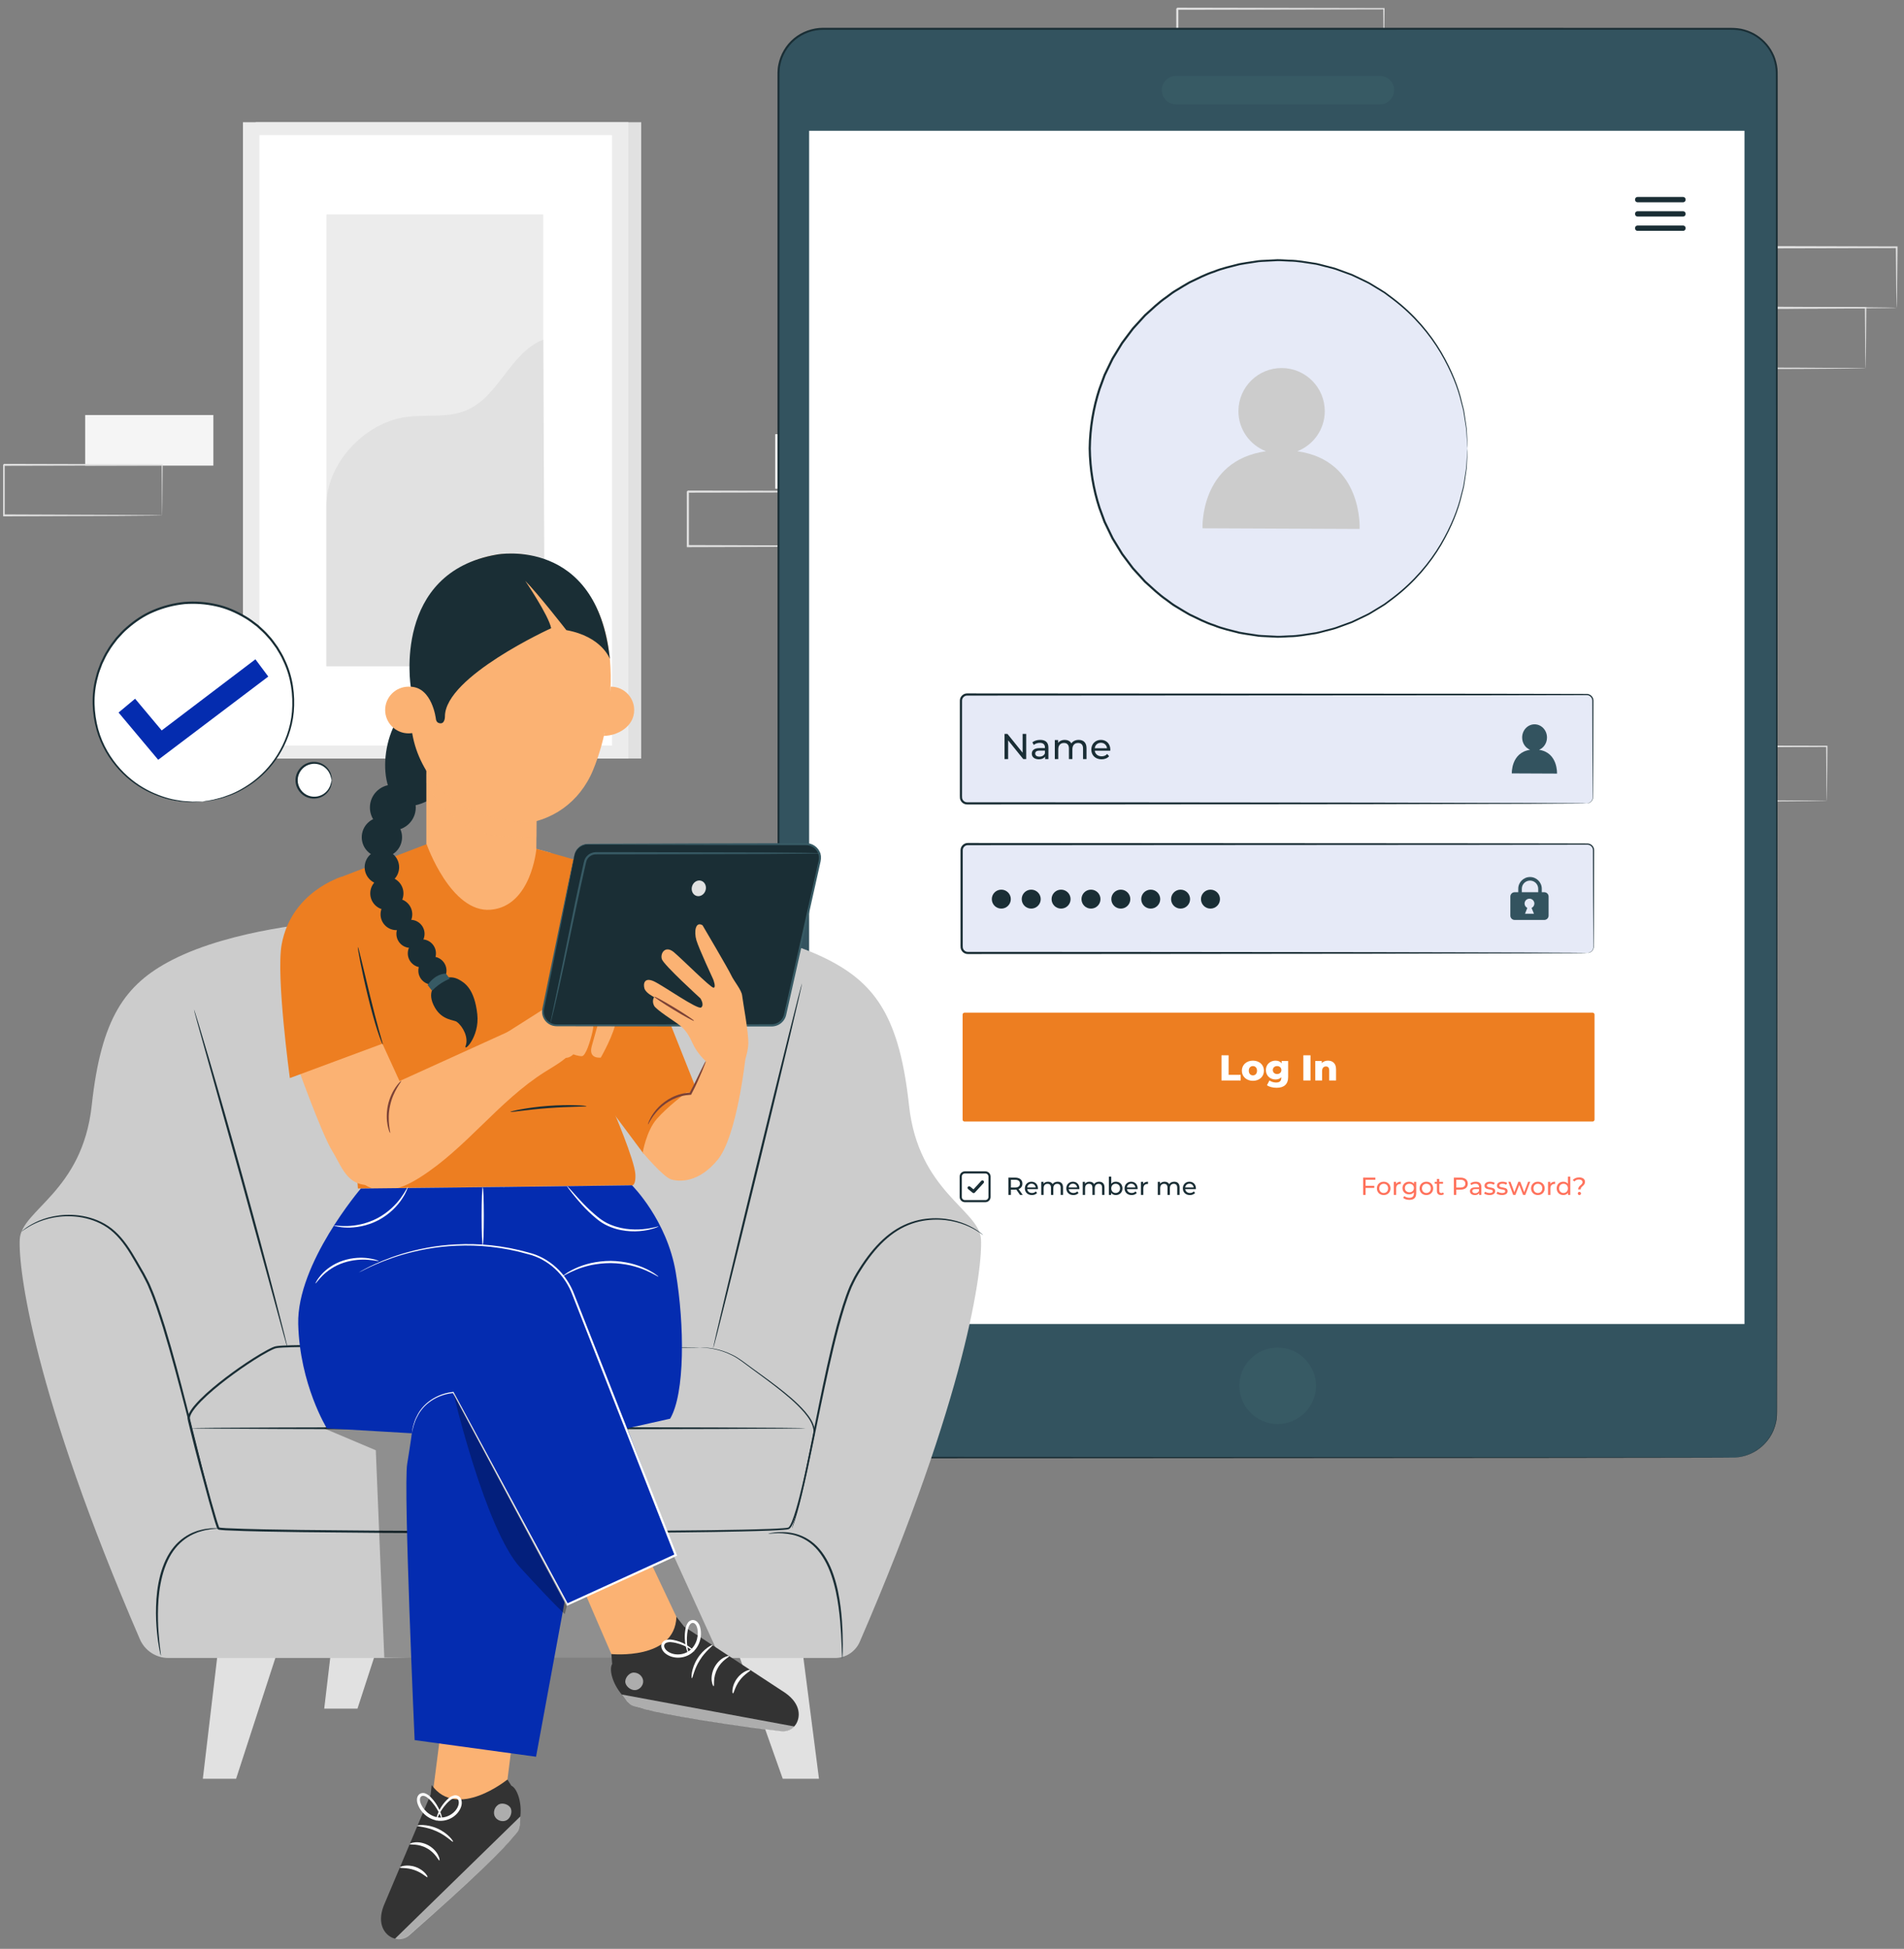 <svg width="170" height="174" viewBox="0 0 170 174" fill="none" xmlns="http://www.w3.org/2000/svg">
<rect x="0" y="0" width="170" height="174" fill="#808080" stroke="none"/>
<path d="M57.25 10.913H22.836V67.723H57.25V10.913Z" fill="#E1E1E1"/>
<path d="M56.106 10.913H21.691V67.723H56.106V10.913Z" fill="#ECECEC"/>
<path d="M54.642 12.063H23.158V66.569H54.642V12.063Z" fill="white"/>
<path d="M48.504 19.145H29.145V59.486H48.504V19.145Z" fill="#ECECEC"/>
<path d="M29.145 45.208C29.1 41.44 32.498 37.761 36.24 37.235C38.024 36.984 39.92 37.337 41.587 36.656C44.563 35.439 45.51 31.496 48.505 30.326L48.641 59.484H29.145V45.209V45.208Z" fill="#E1E1E1"/>
<path d="M44.664 65.463C44.664 65.463 41.142 70.413 37.619 71.744C34.096 73.075 33.509 67.22 35.591 64.079C37.673 60.939 42.531 59.076 42.531 59.076L44.664 65.463V65.463Z" fill="#1A2E35"/>
<path d="M19.052 37.056H7.604V41.57H19.052V37.056Z" fill="#F5F5F5"/>
<path d="M14.476 46.015C14.475 46.014 14.473 45.986 14.472 45.933C14.471 45.873 14.469 45.797 14.467 45.702C14.465 45.489 14.461 45.193 14.457 44.813C14.451 44.034 14.443 42.914 14.433 41.501L14.476 41.554C11.251 41.562 6.122 41.574 0.352 41.588C0.384 41.55 0.28 41.675 0.423 41.501V41.645L0.423 41.791V42.08C0.423 42.273 0.423 42.465 0.423 42.656C0.423 43.038 0.423 43.418 0.423 43.795C0.422 44.548 0.422 45.289 0.422 46.015L0.351 45.93C4.374 45.946 7.893 45.959 10.417 45.969C11.675 45.979 12.684 45.987 13.388 45.993C13.731 45.998 14 46.002 14.192 46.004C14.278 46.007 14.348 46.008 14.402 46.01C14.45 46.012 14.475 46.014 14.476 46.015C14.478 46.017 14.456 46.019 14.411 46.021C14.359 46.022 14.292 46.024 14.21 46.026C14.021 46.029 13.758 46.033 13.421 46.038C12.72 46.043 11.717 46.051 10.466 46.062C7.93 46.072 4.393 46.085 0.351 46.1L0.281 46.101L0.281 46.015C0.281 45.289 0.28 44.548 0.28 43.795C0.28 43.418 0.28 43.038 0.279 42.656C0.279 42.465 0.279 42.273 0.279 42.08L0.279 41.791V41.501C0.423 41.327 0.32 41.453 0.352 41.414C6.122 41.428 11.251 41.441 14.476 41.448L14.521 41.449L14.52 41.501C14.51 42.927 14.502 44.058 14.496 44.845C14.492 45.22 14.488 45.512 14.485 45.721C14.483 45.813 14.482 45.886 14.481 45.944C14.479 45.993 14.478 46.017 14.476 46.015V46.015Z" fill="#E1E1E1"/>
<path d="M87.66 38.764H69.215V43.63H87.66V38.764Z" fill="#F5F5F5"/>
<path d="M79.86 48.759C79.858 48.757 79.856 48.727 79.854 48.67C79.853 48.605 79.85 48.523 79.848 48.421C79.845 48.192 79.84 47.872 79.834 47.463C79.827 46.623 79.816 45.415 79.803 43.892L79.86 43.95C75.648 43.958 68.95 43.971 61.415 43.986C61.457 43.944 61.321 44.08 61.508 43.893V44.048L61.508 44.204V44.516C61.508 44.724 61.508 44.931 61.508 45.137C61.508 45.55 61.508 45.959 61.508 46.365C61.507 47.177 61.507 47.976 61.506 48.759L61.414 48.667C66.667 48.684 71.263 48.698 74.559 48.709C76.201 48.72 77.519 48.729 78.439 48.735C78.887 48.74 79.237 48.744 79.488 48.747C79.601 48.749 79.691 48.751 79.763 48.753C79.825 48.755 79.858 48.757 79.86 48.759C79.862 48.761 79.833 48.763 79.774 48.765C79.706 48.766 79.62 48.768 79.511 48.771C79.265 48.773 78.921 48.778 78.482 48.783C77.567 48.789 76.256 48.798 74.623 48.809C71.311 48.819 66.692 48.834 61.414 48.85L61.322 48.851L61.322 48.759C61.322 47.976 61.321 47.177 61.321 46.365C61.321 45.959 61.321 45.55 61.321 45.137C61.32 44.931 61.32 44.724 61.32 44.516L61.32 44.204V43.893C61.508 43.705 61.373 43.841 61.415 43.799C68.95 43.814 75.648 43.827 79.86 43.836L79.917 43.836L79.917 43.892C79.903 45.43 79.893 46.649 79.885 47.497C79.879 47.901 79.875 48.216 79.871 48.442C79.869 48.54 79.867 48.619 79.865 48.681C79.864 48.735 79.862 48.761 79.86 48.759V48.759Z" fill="#E1E1E1"/>
<path d="M123.563 5.646C123.561 5.644 123.559 5.614 123.557 5.557C123.556 5.492 123.554 5.41 123.551 5.308C123.548 5.079 123.543 4.759 123.537 4.35C123.53 3.51 123.519 2.302 123.506 0.779L123.563 0.836C119.351 0.845 112.653 0.858 105.119 0.873C105.16 0.831 105.024 0.966 105.211 0.779V0.935L105.211 1.091V1.403C105.211 1.611 105.211 1.818 105.211 2.024C105.211 2.436 105.211 2.846 105.211 3.252C105.21 4.064 105.21 4.863 105.209 5.646L105.117 5.554C110.37 5.57 114.966 5.585 118.262 5.596C119.904 5.607 121.222 5.615 122.142 5.622C122.59 5.627 122.94 5.631 123.191 5.634C123.304 5.636 123.395 5.638 123.466 5.64C123.528 5.642 123.561 5.644 123.563 5.646C123.565 5.648 123.536 5.649 123.478 5.651C123.409 5.653 123.323 5.655 123.214 5.657C122.968 5.66 122.624 5.664 122.185 5.669C121.27 5.676 119.959 5.684 118.326 5.696C115.014 5.706 110.396 5.721 105.117 5.737L105.026 5.737L105.026 5.646C105.025 4.863 105.025 4.064 105.024 3.252C105.024 2.846 105.024 2.436 105.024 2.024C105.024 1.818 105.024 1.611 105.023 1.403L105.023 1.091V0.779C105.211 0.592 105.076 0.727 105.119 0.685C112.653 0.7 119.351 0.714 123.563 0.722L123.621 0.722L123.62 0.779C123.607 2.316 123.596 3.536 123.588 4.384C123.583 4.788 123.578 5.103 123.575 5.329C123.572 5.427 123.57 5.506 123.569 5.568C123.567 5.621 123.565 5.647 123.563 5.646V5.646Z" fill="#E1E1E1"/>
<path d="M163.106 71.505C163.104 71.503 163.102 71.473 163.1 71.416C163.099 71.351 163.097 71.269 163.094 71.167C163.091 70.938 163.086 70.618 163.08 70.209C163.073 69.369 163.062 68.161 163.049 66.639L163.106 66.695C158.894 66.704 152.196 66.717 144.662 66.732C144.703 66.691 144.567 66.826 144.754 66.639V66.794L144.754 66.95V67.263C144.754 67.47 144.754 67.677 144.754 67.883C144.754 68.296 144.754 68.705 144.754 69.111C144.753 69.924 144.753 70.722 144.752 71.505L144.66 71.413C149.913 71.43 154.509 71.444 157.805 71.455C159.447 71.466 160.765 71.475 161.685 71.481C162.133 71.486 162.483 71.49 162.734 71.493C162.847 71.496 162.938 71.498 163.009 71.499C163.071 71.501 163.104 71.503 163.106 71.505C163.108 71.507 163.079 71.509 163.02 71.511C162.952 71.512 162.866 71.514 162.757 71.517C162.511 71.52 162.167 71.524 161.728 71.529C160.813 71.535 159.502 71.544 157.869 71.555C154.557 71.565 149.938 71.58 144.66 71.597L144.569 71.597L144.568 71.505C144.568 70.722 144.567 69.924 144.567 69.111C144.567 68.705 144.567 68.296 144.567 67.883C144.567 67.677 144.566 67.47 144.566 67.263L144.566 66.95V66.639C144.754 66.451 144.619 66.587 144.662 66.545C152.196 66.56 158.894 66.573 163.106 66.582L163.164 66.582L163.163 66.639C163.15 68.176 163.139 69.395 163.131 70.243C163.126 70.647 163.121 70.962 163.118 71.188C163.115 71.286 163.113 71.365 163.112 71.428C163.11 71.481 163.108 71.507 163.106 71.505V71.505Z" fill="#E1E1E1"/>
<path d="M166.572 32.883C166.57 32.881 166.567 32.848 166.565 32.785C166.564 32.713 166.561 32.622 166.559 32.508C166.555 32.254 166.55 31.899 166.543 31.445C166.535 30.512 166.523 29.171 166.508 27.48L166.572 27.543C161.895 27.552 154.458 27.567 146.092 27.584C146.138 27.538 145.987 27.688 146.195 27.48V27.566L146.195 27.653V28.173C146.195 28.403 146.195 28.633 146.195 28.862C146.195 29.32 146.195 29.775 146.194 30.226C146.194 31.127 146.193 32.014 146.193 32.883L146.091 32.782C151.923 32.8 157.026 32.816 160.686 32.828C162.509 32.84 163.972 32.85 164.994 32.857C165.491 32.862 165.881 32.867 166.159 32.87C166.284 32.873 166.385 32.875 166.464 32.877C166.533 32.879 166.569 32.881 166.572 32.883C166.574 32.886 166.542 32.888 166.477 32.89C166.401 32.892 166.305 32.894 166.185 32.897C165.911 32.9 165.529 32.904 165.042 32.91C164.025 32.917 162.57 32.927 160.757 32.939C157.079 32.95 151.951 32.967 146.091 32.985L145.989 32.986L145.989 32.883C145.988 32.014 145.988 31.127 145.987 30.226C145.987 29.775 145.987 29.32 145.986 28.862C145.986 28.633 145.986 28.403 145.986 28.173L145.986 27.826V27.48C146.195 27.272 146.045 27.422 146.092 27.376C154.458 27.393 161.895 27.407 166.572 27.417L166.636 27.417L166.635 27.48C166.62 29.187 166.608 30.541 166.6 31.482C166.593 31.931 166.588 32.281 166.585 32.531C166.582 32.641 166.58 32.728 166.578 32.797C166.576 32.856 166.574 32.885 166.572 32.883V32.883Z" fill="#E1E1E1"/>
<path d="M169.347 27.48C169.345 27.477 169.342 27.442 169.34 27.377C169.337 27.299 169.335 27.205 169.331 27.091C169.327 26.825 169.321 26.463 169.313 26.007C169.303 25.06 169.289 23.722 169.272 22.076L169.347 22.151C166.159 22.159 161.822 22.169 157.042 22.18C156.949 22.273 157.168 22.054 157.146 22.077V22.165L157.146 22.253V22.43L157.146 22.784C157.146 23.019 157.146 23.252 157.146 23.485C157.145 23.949 157.145 24.408 157.145 24.86C157.143 25.764 157.142 26.64 157.141 27.48L157.042 27.381C160.594 27.4 163.653 27.416 165.844 27.428C166.926 27.439 167.792 27.448 168.409 27.455C168.697 27.46 168.926 27.464 169.1 27.468C169.259 27.472 169.343 27.476 169.347 27.48C169.351 27.484 169.275 27.488 169.124 27.492C168.955 27.495 168.733 27.499 168.453 27.505C167.842 27.511 166.983 27.52 165.912 27.532C163.703 27.544 160.621 27.56 157.042 27.579L156.942 27.579L156.942 27.48C156.941 26.64 156.94 25.764 156.939 24.86C156.938 24.408 156.938 23.949 156.938 23.485C156.937 23.252 156.937 23.019 156.937 22.784L156.937 22.43V22.077C156.914 22.099 157.135 21.879 157.042 21.972C161.822 21.984 166.159 21.994 169.347 22.002L169.423 22.002L169.422 22.076C169.405 23.741 169.392 25.094 169.382 26.053C169.374 26.502 169.368 26.858 169.363 27.119C169.358 27.361 169.353 27.485 169.347 27.48V27.48Z" fill="#E1E1E1"/>
<path d="M154.663 130.137L73.484 130.137C71.287 130.137 69.506 128.361 69.506 126.17L69.506 6.537C69.506 4.346 71.287 2.57 73.484 2.57L154.663 2.57C156.86 2.57 158.641 4.347 158.641 6.538L158.641 126.169C158.641 128.361 156.86 130.137 154.663 130.137V130.137Z" fill="#33535F"/>
<path d="M154.664 130.138C154.664 130.138 154.758 130.131 154.942 130.12C155.034 130.119 155.148 130.102 155.283 130.079C155.42 130.063 155.575 130.023 155.751 129.975C156.098 129.872 156.525 129.703 156.963 129.389C157.396 129.075 157.85 128.621 158.176 127.992C158.342 127.679 158.463 127.322 158.547 126.937C158.624 126.548 158.623 126.132 158.62 125.694C158.619 124.818 158.618 123.86 158.616 122.822C158.614 120.747 158.611 118.353 158.608 115.658C158.601 104.875 158.591 89.275 158.579 69.999C158.576 60.361 158.572 49.803 158.568 38.469C158.567 32.802 158.565 26.941 158.564 20.904C158.563 17.886 158.563 14.823 158.562 11.719C158.562 10.166 158.561 8.604 158.561 7.031C158.556 6.635 158.576 6.246 158.498 5.867C158.426 5.489 158.316 5.113 158.131 4.771C157.779 4.079 157.208 3.503 156.523 3.124C156.177 2.943 155.806 2.81 155.422 2.729C155.036 2.654 154.644 2.653 154.239 2.655C153.436 2.655 152.63 2.655 151.821 2.655C150.204 2.655 148.578 2.656 146.942 2.656C143.67 2.656 140.361 2.657 137.017 2.657C130.328 2.658 123.498 2.659 116.545 2.66C102.64 2.66 88.242 2.661 73.496 2.661C72.593 2.664 71.699 2.98 71.005 3.553C70.313 4.126 69.834 4.942 69.667 5.819C69.573 6.256 69.604 6.71 69.597 7.168V8.536C69.597 9.447 69.597 10.356 69.597 11.264C69.597 14.896 69.597 18.504 69.597 22.086C69.596 29.249 69.596 36.307 69.596 43.242C69.594 57.113 69.592 70.493 69.59 83.238C69.587 95.984 69.585 108.095 69.582 119.43C69.582 120.847 69.581 122.251 69.581 123.643C69.581 124.34 69.58 125.033 69.58 125.723C69.581 126.069 69.572 126.41 69.626 126.742C69.666 127.078 69.774 127.399 69.898 127.711C70.429 128.946 71.624 129.862 72.941 130.026C73.266 130.075 73.599 130.068 73.935 130.068C74.27 130.068 74.604 130.069 74.937 130.069C75.603 130.069 76.266 130.069 76.925 130.069C82.201 130.071 87.264 130.073 92.096 130.075C111.425 130.087 127.067 130.097 137.878 130.104C143.282 130.111 147.478 130.116 150.325 130.12C151.746 130.124 152.831 130.127 153.562 130.129C154.291 130.132 154.664 130.138 154.664 130.138C154.664 130.138 154.291 130.145 153.562 130.148C152.831 130.15 151.746 130.153 150.325 130.156C147.478 130.16 143.282 130.166 137.878 130.173C127.067 130.18 111.425 130.19 92.096 130.202C87.264 130.203 82.201 130.205 76.925 130.207C76.266 130.208 75.603 130.208 74.937 130.208C74.604 130.208 74.27 130.208 73.935 130.208C73.603 130.208 73.261 130.216 72.921 130.165C71.556 129.996 70.318 129.049 69.766 127.767C69.637 127.445 69.525 127.111 69.484 126.763C69.427 126.417 69.437 126.065 69.435 125.723C69.435 125.033 69.435 124.34 69.434 123.643C69.434 122.251 69.434 120.847 69.433 119.43C69.431 108.095 69.428 95.984 69.425 83.238C69.423 70.493 69.422 57.113 69.42 43.242C69.419 36.307 69.419 29.249 69.418 22.086C69.418 18.504 69.418 14.896 69.418 11.264C69.418 10.356 69.418 9.447 69.418 8.536L69.418 7.168C69.425 6.717 69.393 6.248 69.491 5.786C69.665 4.868 70.167 4.015 70.891 3.415C71.616 2.816 72.553 2.485 73.496 2.482C88.242 2.483 102.64 2.484 116.545 2.484C123.498 2.485 130.328 2.486 137.017 2.486C140.361 2.487 143.67 2.487 146.942 2.488C148.578 2.488 150.204 2.488 151.821 2.489C152.63 2.489 153.436 2.489 154.239 2.489C154.637 2.487 155.052 2.488 155.454 2.567C155.855 2.651 156.242 2.79 156.602 2.98C157.316 3.374 157.91 3.974 158.277 4.696C158.47 5.052 158.585 5.445 158.66 5.839C158.741 6.236 158.72 6.642 158.724 7.031C158.724 8.604 158.724 10.166 158.724 11.719C158.723 14.823 158.722 17.886 158.722 20.904C158.72 26.941 158.719 32.802 158.717 38.469C158.713 49.803 158.71 60.361 158.706 69.999C158.694 89.275 158.684 104.875 158.678 115.658C158.675 118.353 158.672 120.747 158.669 122.822C158.668 123.86 158.667 124.818 158.665 125.694C158.666 126.13 158.666 126.553 158.586 126.945C158.5 127.334 158.377 127.694 158.209 128.009C157.876 128.642 157.417 129.097 156.979 129.411C156.536 129.725 156.105 129.892 155.756 129.993C155.579 130.04 155.423 130.078 155.286 130.092C155.149 130.114 155.035 130.129 154.942 130.129C154.758 130.137 154.664 130.138 154.664 130.138V130.138Z" fill="#1A2E35"/>
<path d="M116.495 126.139C117.831 124.807 117.831 122.648 116.495 121.316C115.16 119.984 112.994 119.984 111.659 121.316C110.323 122.648 110.323 124.807 111.659 126.139C112.994 127.471 115.16 127.471 116.495 126.139Z" fill="#375A64"/>
<path d="M123.206 9.314H105.002C104.301 9.314 103.732 8.748 103.732 8.048C103.732 7.349 104.301 6.782 105.002 6.782H123.206C123.907 6.782 124.476 7.349 124.476 8.048C124.476 8.748 123.907 9.314 123.206 9.314Z" fill="#375A64"/>
<path d="M155.758 11.678H72.244V118.211H155.758V11.678Z" fill="white"/>
<path d="M141.67 62.006H86.35C86.046 62.006 85.799 62.252 85.799 62.556V71.176C85.799 71.48 86.046 71.726 86.35 71.726H141.67C141.974 71.726 142.221 71.48 142.221 71.176V62.556C142.221 62.252 141.974 62.006 141.67 62.006Z" fill="#E6EAF7"/>
<path d="M141.671 71.728C141.666 71.717 141.797 71.744 141.983 71.618C142.071 71.555 142.165 71.443 142.196 71.283C142.216 71.124 142.199 70.927 142.202 70.71C142.198 69.832 142.192 68.547 142.184 66.893C142.181 66.063 142.178 65.142 142.175 64.134C142.174 63.63 142.172 63.103 142.171 62.556C142.176 62.305 141.956 62.067 141.694 62.062C141.41 62.062 141.12 62.063 140.826 62.063C138.464 62.067 135.776 62.072 132.804 62.078C120.912 62.085 104.491 62.095 86.354 62.106C86.116 62.099 85.901 62.306 85.9 62.541L85.898 63.382C85.898 63.944 85.898 64.505 85.898 65.063C85.898 66.18 85.898 67.289 85.898 68.391C85.898 68.942 85.898 69.49 85.898 70.037L85.898 70.855C85.9 70.984 85.891 71.142 85.904 71.248C85.92 71.358 85.98 71.461 86.068 71.531C86.157 71.603 86.262 71.635 86.386 71.631L86.793 71.631L87.603 71.631C88.143 71.631 88.68 71.631 89.214 71.631C93.491 71.633 97.617 71.635 101.547 71.637C109.407 71.645 116.484 71.652 122.43 71.658C128.371 71.671 133.179 71.682 136.508 71.689C138.167 71.698 139.456 71.704 140.336 71.708C140.77 71.712 141.102 71.716 141.331 71.718C141.556 71.721 141.671 71.728 141.671 71.728C141.671 71.728 141.556 71.735 141.331 71.738C141.102 71.74 140.77 71.743 140.336 71.748C139.456 71.752 138.167 71.758 136.508 71.766C133.179 71.774 128.371 71.784 122.43 71.797C116.484 71.803 109.407 71.811 101.547 71.819C97.617 71.82 93.491 71.822 89.214 71.824C88.68 71.825 88.143 71.825 87.603 71.825L86.793 71.825L86.386 71.825C86.24 71.832 86.067 71.784 85.945 71.683C85.821 71.583 85.734 71.436 85.71 71.278C85.694 71.113 85.706 70.998 85.702 70.855L85.702 70.037C85.702 69.49 85.702 68.942 85.702 68.391C85.701 67.289 85.701 66.18 85.701 65.063C85.701 64.505 85.701 63.944 85.701 63.382L85.702 62.535C85.705 62.196 86.015 61.9 86.354 61.909C104.491 61.921 120.912 61.931 132.804 61.938C135.776 61.944 138.464 61.949 140.826 61.953C141.122 61.954 141.413 61.955 141.699 61.956C142.018 61.964 142.281 62.253 142.273 62.556C142.272 63.103 142.27 63.629 142.269 64.134C142.266 65.142 142.263 66.063 142.26 66.893C142.252 68.547 142.246 69.832 142.242 70.71C142.235 70.93 142.25 71.119 142.226 71.289C142.19 71.457 142.088 71.572 141.994 71.635C141.899 71.699 141.812 71.718 141.756 71.726C141.7 71.733 141.671 71.728 141.671 71.728V71.728Z" fill="#1A2E35"/>
<path d="M141.73 75.36H86.411C86.106 75.36 85.859 75.606 85.859 75.91V84.531C85.859 84.834 86.106 85.08 86.411 85.08H141.73C142.035 85.08 142.281 84.834 142.281 84.531V75.91C142.281 75.606 142.035 75.36 141.73 75.36Z" fill="#E6EAF7"/>
<path d="M141.731 85.082C141.727 85.072 141.858 85.099 142.043 84.973C142.132 84.91 142.226 84.797 142.257 84.638C142.276 84.479 142.26 84.281 142.263 84.065C142.258 83.187 142.252 81.901 142.244 80.247C142.241 79.418 142.239 78.496 142.235 77.488C142.234 76.984 142.233 76.458 142.231 75.911C142.236 75.659 142.017 75.422 141.754 75.417C141.47 75.417 141.181 75.417 140.887 75.417C138.525 75.422 135.836 75.427 132.865 75.432C120.972 75.439 104.551 75.45 86.415 75.461C86.177 75.454 85.962 75.66 85.96 75.896L85.959 76.737C85.959 77.299 85.959 77.859 85.959 78.418C85.959 79.534 85.959 80.644 85.959 81.745C85.959 82.296 85.958 82.845 85.958 83.391L85.958 84.21C85.961 84.339 85.952 84.497 85.964 84.602C85.981 84.713 86.041 84.816 86.128 84.885C86.218 84.957 86.323 84.99 86.447 84.985L86.853 84.985L87.664 84.985C88.203 84.986 88.74 84.986 89.275 84.986C93.552 84.988 97.678 84.99 101.608 84.992C109.467 85 116.545 85.007 122.491 85.013C128.432 85.026 133.24 85.037 136.569 85.044C138.227 85.052 139.516 85.058 140.397 85.062C140.83 85.067 141.162 85.07 141.392 85.072C141.616 85.076 141.731 85.082 141.731 85.082C141.731 85.082 141.616 85.089 141.392 85.092C141.163 85.095 140.83 85.098 140.397 85.102C139.516 85.106 138.227 85.113 136.569 85.121C133.24 85.128 128.432 85.139 122.491 85.152C116.545 85.158 109.467 85.165 101.608 85.173C97.678 85.175 93.552 85.177 89.275 85.179C88.74 85.179 88.203 85.179 87.664 85.179L86.853 85.18L86.447 85.18C86.3 85.187 86.127 85.139 86.006 85.037C85.881 84.938 85.795 84.79 85.771 84.632C85.754 84.467 85.766 84.352 85.763 84.21L85.763 83.391C85.762 82.845 85.762 82.296 85.762 81.745C85.762 80.644 85.762 79.534 85.762 78.418C85.762 77.859 85.762 77.299 85.762 76.737L85.763 75.889C85.765 75.55 86.076 75.254 86.415 75.264C104.551 75.275 120.972 75.285 132.865 75.293C135.836 75.298 138.525 75.303 140.887 75.307C141.183 75.308 141.473 75.31 141.759 75.311C142.078 75.319 142.341 75.607 142.334 75.911C142.332 76.458 142.331 76.984 142.33 77.488C142.326 78.496 142.324 79.418 142.321 80.247C142.313 81.901 142.307 83.187 142.302 84.065C142.296 84.284 142.31 84.473 142.286 84.643C142.25 84.811 142.148 84.927 142.055 84.989C141.96 85.054 141.873 85.073 141.817 85.08C141.76 85.087 141.731 85.082 141.731 85.082V85.082Z" fill="#1A2E35"/>
<path d="M91.626 65.527V67.773H91.362L90.011 66.098V67.773H89.689V65.527H89.953L91.304 67.202V65.527H91.626V65.527Z" fill="#1A2E35"/>
<path d="M93.608 66.748V67.775H93.315V67.55C93.212 67.704 93.022 67.794 92.755 67.794C92.37 67.794 92.125 67.589 92.125 67.294C92.125 67.021 92.302 66.796 92.81 66.796H93.299V66.735C93.299 66.476 93.148 66.325 92.843 66.325C92.64 66.325 92.434 66.395 92.302 66.508L92.174 66.277C92.35 66.136 92.604 66.059 92.878 66.059C93.344 66.059 93.608 66.283 93.608 66.748V66.748ZM93.299 67.255V67.018H92.823C92.517 67.018 92.431 67.136 92.431 67.281C92.431 67.451 92.572 67.556 92.807 67.556C93.039 67.556 93.222 67.451 93.299 67.255V67.255Z" fill="#1A2E35"/>
<path d="M97.01 66.796V67.775H96.701V66.832C96.701 66.498 96.54 66.335 96.26 66.335C95.952 66.335 95.749 66.53 95.749 66.899V67.775H95.44V66.832C95.44 66.498 95.28 66.335 95 66.335C94.691 66.335 94.489 66.53 94.489 66.899V67.775H94.18V66.075H94.475V66.328C94.598 66.155 94.807 66.059 95.064 66.059C95.325 66.059 95.543 66.161 95.656 66.373C95.785 66.181 96.023 66.059 96.312 66.059C96.727 66.059 97.01 66.296 97.01 66.796V66.796Z" fill="#1A2E35"/>
<path d="M99.129 67.027H97.746C97.785 67.326 98.026 67.525 98.364 67.525C98.563 67.525 98.73 67.457 98.856 67.319L99.027 67.518C98.872 67.698 98.637 67.794 98.354 67.794C97.804 67.794 97.438 67.432 97.438 66.925C97.438 66.421 97.801 66.059 98.293 66.059C98.785 66.059 99.136 66.412 99.136 66.934C99.136 66.96 99.132 66.999 99.129 67.027V67.027ZM97.746 66.806H98.84C98.808 66.52 98.592 66.319 98.293 66.319C97.997 66.319 97.778 66.517 97.746 66.806H97.746Z" fill="#1A2E35"/>
<path d="M142.197 90.414H86.12C86.025 90.414 85.947 90.491 85.947 90.586V99.962C85.947 100.057 86.025 100.134 86.12 100.134H142.197C142.292 100.134 142.369 100.057 142.369 99.962V90.586C142.369 90.491 142.292 90.414 142.197 90.414Z" fill="#ED7E21"/>
<path d="M109.061 94.22H109.699V95.965H110.775V96.469H109.061V94.22V94.22Z" fill="white"/>
<path d="M110.881 95.595C110.881 95.071 111.297 94.698 111.867 94.698C112.444 94.698 112.853 95.071 112.853 95.595C112.853 96.122 112.444 96.498 111.867 96.498C111.297 96.498 110.881 96.122 110.881 95.595ZM112.234 95.595C112.234 95.331 112.076 95.183 111.867 95.183C111.661 95.183 111.5 95.331 111.5 95.595C111.5 95.861 111.661 96.012 111.867 96.012C112.076 96.012 112.234 95.861 112.234 95.595Z" fill="white"/>
<path d="M115.014 94.727V96.15C115.014 96.809 114.64 97.121 113.989 97.121C113.654 97.121 113.335 97.044 113.122 96.893L113.345 96.465C113.489 96.581 113.728 96.652 113.934 96.652C114.263 96.652 114.401 96.504 114.401 96.231V96.173C114.282 96.311 114.105 96.379 113.883 96.379C113.419 96.379 113.025 96.051 113.025 95.537C113.025 95.026 113.419 94.698 113.883 94.698C114.124 94.698 114.311 94.775 114.43 94.939V94.727H115.014V94.727ZM114.408 95.537C114.408 95.325 114.246 95.183 114.028 95.183C113.808 95.183 113.644 95.325 113.644 95.537C113.644 95.749 113.808 95.893 114.028 95.893C114.246 95.893 114.408 95.749 114.408 95.537Z" fill="white"/>
<path d="M116.371 94.22H117.009V96.469H116.371V94.22Z" fill="white"/>
<path d="M119.291 95.472V96.469H118.679V95.572C118.679 95.322 118.569 95.216 118.392 95.216C118.195 95.216 118.044 95.337 118.044 95.627V96.469H117.432V94.727H118.015V94.916C118.153 94.772 118.35 94.698 118.569 94.698C118.978 94.698 119.291 94.933 119.291 95.472V95.472Z" fill="white"/>
<path d="M90.251 80.276C90.251 80.744 89.871 81.122 89.403 81.122C88.934 81.122 88.555 80.744 88.555 80.276C88.555 79.809 88.934 79.431 89.403 79.431C89.871 79.431 90.251 79.809 90.251 80.276Z" fill="#1A2E35"/>
<path d="M92.921 80.276C92.921 80.744 92.541 81.122 92.073 81.122C91.604 81.122 91.225 80.744 91.225 80.276C91.225 79.809 91.604 79.431 92.073 79.431C92.541 79.431 92.921 79.809 92.921 80.276Z" fill="#1A2E35"/>
<path d="M95.587 80.276C95.587 80.744 95.207 81.122 94.739 81.122C94.27 81.122 93.891 80.744 93.891 80.276C93.891 79.809 94.27 79.431 94.739 79.431C95.207 79.431 95.587 79.809 95.587 80.276Z" fill="#1A2E35"/>
<path d="M98.257 80.276C98.257 80.744 97.877 81.122 97.409 81.122C96.94 81.122 96.561 80.744 96.561 80.276C96.561 79.809 96.94 79.431 97.409 79.431C97.877 79.431 98.257 79.809 98.257 80.276Z" fill="#1A2E35"/>
<path d="M100.921 80.276C100.921 80.744 100.541 81.122 100.073 81.122C99.604 81.122 99.225 80.744 99.225 80.276C99.225 79.809 99.604 79.431 100.073 79.431C100.541 79.431 100.921 79.809 100.921 80.276Z" fill="#1A2E35"/>
<path d="M103.591 80.276C103.591 80.744 103.211 81.122 102.743 81.122C102.274 81.122 101.895 80.744 101.895 80.276C101.895 79.809 102.274 79.431 102.743 79.431C103.211 79.431 103.591 79.809 103.591 80.276Z" fill="#1A2E35"/>
<path d="M106.257 80.276C106.257 80.744 105.877 81.122 105.409 81.122C104.94 81.122 104.561 80.744 104.561 80.276C104.561 79.809 104.94 79.431 105.409 79.431C105.877 79.431 106.257 79.809 106.257 80.276Z" fill="#1A2E35"/>
<path d="M108.927 80.276C108.927 80.744 108.547 81.122 108.079 81.122C107.61 81.122 107.23 80.744 107.23 80.276C107.23 79.809 107.61 79.431 108.079 79.431C108.547 79.431 108.927 79.809 108.927 80.276Z" fill="#1A2E35"/>
<path d="M137.88 79.66H137.66V79.351C137.66 78.773 137.189 78.303 136.609 78.303C136.029 78.303 135.558 78.773 135.558 79.351V79.66H135.239C135.025 79.66 134.852 79.833 134.852 80.046V81.749C134.852 81.963 135.025 82.136 135.239 82.136H137.88C138.094 82.136 138.268 81.963 138.268 81.749V80.046C138.268 79.833 138.094 79.66 137.88 79.66ZM136.961 81.581H136.161L136.368 81.061C136.224 80.99 136.122 80.845 136.122 80.673C136.122 80.432 136.318 80.236 136.56 80.236C136.801 80.236 136.998 80.432 136.998 80.673C136.998 80.846 136.894 80.993 136.747 81.064L136.961 81.581V81.581ZM137.34 79.66H135.877V79.351C135.877 78.949 136.206 78.621 136.609 78.621C137.012 78.621 137.34 78.949 137.34 79.351V79.66Z" fill="#33535F"/>
<path d="M114.161 56.858C123.474 56.858 131.024 49.328 131.024 40.04C131.024 30.752 123.474 23.223 114.161 23.223C104.847 23.223 97.297 30.752 97.297 40.04C97.297 49.328 104.847 56.858 114.161 56.858Z" fill="#E6EAF7"/>
<path d="M131.025 40.041C131.025 40.041 131.014 39.949 131.001 39.769C130.99 39.583 130.973 39.317 130.951 38.97C130.941 38.794 130.929 38.598 130.917 38.383C130.894 38.167 130.848 37.934 130.81 37.68C130.77 37.426 130.727 37.153 130.68 36.861C130.646 36.567 130.536 36.268 130.461 35.944C130.164 34.645 129.555 33.109 128.594 31.481C127.625 29.86 126.227 28.166 124.322 26.729C124.083 26.551 123.841 26.371 123.596 26.189C123.341 26.022 123.073 25.87 122.807 25.706C122.536 25.553 122.279 25.366 121.988 25.234C121.701 25.096 121.41 24.957 121.117 24.817C120.97 24.748 120.822 24.678 120.673 24.608C120.519 24.551 120.364 24.495 120.208 24.439C119.896 24.325 119.581 24.211 119.263 24.095C118.942 23.989 118.607 23.921 118.274 23.831C117.939 23.755 117.609 23.637 117.259 23.602C116.565 23.504 115.864 23.361 115.137 23.357C114.775 23.344 114.411 23.309 114.043 23.315C113.676 23.334 113.306 23.353 112.933 23.372C112.747 23.385 112.559 23.384 112.373 23.408C112.187 23.437 112 23.465 111.813 23.494C111.44 23.556 111.06 23.599 110.685 23.677C109.944 23.878 109.177 24.027 108.448 24.331C107.696 24.571 106.988 24.942 106.261 25.29C105.907 25.481 105.567 25.704 105.217 25.912C105.045 26.021 104.862 26.115 104.698 26.238L104.205 26.607C103.523 27.074 102.927 27.657 102.302 28.219C102.02 28.53 101.735 28.842 101.45 29.155L101.236 29.391L101.043 29.645L100.659 30.157L100.274 30.672L99.936 31.222L99.599 31.776L99.43 32.053L99.286 32.346C99.097 32.737 98.907 33.131 98.717 33.525C98.566 33.936 98.414 34.349 98.262 34.764C97.715 36.442 97.421 38.224 97.397 40.038C97.421 41.853 97.714 43.636 98.261 45.315C98.413 45.73 98.565 46.143 98.716 46.554C98.906 46.949 99.096 47.342 99.285 47.734L99.428 48.026L99.597 48.304L99.935 48.858L100.272 49.408L100.658 49.923L101.042 50.436L101.234 50.69L101.449 50.925C101.734 51.239 102.019 51.551 102.301 51.862C102.926 52.424 103.522 53.008 104.204 53.474L104.698 53.843C104.861 53.967 105.044 54.06 105.216 54.17C105.567 54.377 105.906 54.601 106.26 54.792C106.988 55.14 107.696 55.511 108.448 55.751C109.177 56.055 109.945 56.205 110.685 56.405C111.061 56.483 111.44 56.526 111.814 56.588C112.001 56.617 112.187 56.645 112.373 56.674C112.559 56.698 112.748 56.697 112.934 56.71C113.307 56.729 113.677 56.748 114.044 56.767C114.411 56.773 114.776 56.738 115.138 56.725C115.865 56.721 116.566 56.578 117.26 56.48C117.61 56.444 117.94 56.326 118.275 56.251C118.608 56.16 118.943 56.093 119.264 55.986C119.582 55.871 119.897 55.757 120.209 55.643C120.365 55.587 120.52 55.53 120.674 55.474C120.823 55.404 120.971 55.334 121.118 55.264C121.411 55.124 121.702 54.985 121.989 54.847C122.28 54.716 122.537 54.529 122.808 54.375C123.074 54.212 123.342 54.059 123.597 53.892C123.842 53.71 124.084 53.53 124.323 53.353C126.228 51.915 127.626 50.221 128.595 48.6C129.556 46.972 130.165 45.437 130.461 44.137C130.536 43.813 130.646 43.514 130.681 43.22C130.727 42.928 130.77 42.656 130.81 42.402C130.848 42.148 130.894 41.915 130.917 41.699C130.929 41.483 130.941 41.287 130.951 41.111C130.973 40.765 130.99 40.499 131.001 40.313C131.014 40.133 131.025 40.041 131.025 40.041C131.025 40.041 131.027 40.133 131.022 40.313C131.014 40.5 131.004 40.767 130.991 41.114C130.983 41.291 130.975 41.487 130.966 41.704C130.946 41.92 130.903 42.155 130.869 42.41C130.831 42.665 130.79 42.94 130.747 43.233C130.715 43.529 130.608 43.83 130.535 44.156C130.249 45.464 129.648 47.012 128.69 48.656C127.723 50.293 126.323 52.007 124.408 53.463C124.167 53.644 123.924 53.826 123.678 54.01C123.421 54.179 123.151 54.334 122.883 54.5C122.611 54.656 122.352 54.845 122.059 54.979C121.769 55.119 121.477 55.26 121.181 55.403C121.033 55.473 120.884 55.544 120.734 55.615C120.579 55.673 120.422 55.73 120.265 55.788C119.95 55.903 119.633 56.019 119.312 56.137C118.989 56.245 118.65 56.315 118.315 56.406C117.976 56.484 117.643 56.603 117.29 56.641C116.59 56.742 115.881 56.887 115.148 56.893C114.782 56.907 114.414 56.943 114.043 56.938C113.672 56.92 113.298 56.901 112.921 56.883C112.733 56.87 112.543 56.871 112.355 56.847C112.167 56.819 111.978 56.79 111.789 56.762C111.412 56.7 111.028 56.657 110.648 56.579C109.9 56.378 109.124 56.227 108.386 55.922C107.625 55.68 106.909 55.306 106.173 54.955C105.815 54.762 105.471 54.537 105.116 54.328C104.942 54.217 104.757 54.123 104.592 53.998L104.092 53.626C103.402 53.154 102.798 52.565 102.166 51.997C101.88 51.683 101.592 51.367 101.303 51.05L101.086 50.812L100.891 50.555L100.502 50.037L100.112 49.517L99.77 48.961L99.428 48.4L99.257 48.119L99.112 47.824C98.921 47.427 98.728 47.03 98.535 46.63C98.382 46.214 98.229 45.797 98.074 45.377C97.521 43.679 97.223 41.874 97.199 40.038C97.223 38.203 97.522 36.4 98.076 34.702C98.23 34.282 98.383 33.865 98.537 33.449C98.73 33.05 98.922 32.652 99.113 32.256L99.258 31.96L99.43 31.68L99.771 31.119L100.113 30.563L100.503 30.043L100.892 29.525L101.087 29.268L101.304 29.03C101.593 28.714 101.881 28.398 102.167 28.084C102.799 27.516 103.403 26.927 104.092 26.456L104.592 26.084C104.758 25.959 104.943 25.865 105.116 25.754C105.471 25.545 105.815 25.32 106.173 25.127C106.909 24.776 107.625 24.402 108.386 24.16C109.124 23.855 109.899 23.704 110.648 23.503C111.028 23.425 111.411 23.382 111.789 23.32C111.978 23.292 112.166 23.263 112.354 23.235C112.542 23.21 112.733 23.212 112.921 23.199C113.297 23.181 113.671 23.162 114.042 23.144C114.413 23.139 114.781 23.175 115.147 23.189C115.881 23.195 116.589 23.34 117.289 23.441C117.642 23.479 117.975 23.598 118.314 23.675C118.649 23.767 118.988 23.837 119.311 23.945C119.632 24.062 119.949 24.179 120.264 24.294C120.421 24.352 120.577 24.409 120.733 24.466C120.883 24.537 121.032 24.608 121.18 24.679C121.476 24.822 121.768 24.963 122.058 25.102C122.351 25.236 122.61 25.425 122.882 25.581C123.15 25.747 123.42 25.902 123.677 26.071C123.923 26.256 124.166 26.438 124.407 26.618C126.322 28.075 127.723 29.788 128.689 31.425C129.647 33.069 130.249 34.617 130.535 35.925C130.608 36.252 130.715 36.553 130.747 36.849C130.79 37.142 130.831 37.416 130.868 37.672C130.903 37.927 130.946 38.161 130.966 38.378C130.975 38.594 130.983 38.791 130.991 38.968C131.004 39.315 131.014 39.582 131.022 39.769C131.027 39.949 131.025 40.041 131.025 40.041V40.041Z" fill="#1A2E35"/>
<path d="M115.834 40.289C117.261 39.729 118.275 38.351 118.283 36.727C118.293 34.6 116.574 32.869 114.445 32.859C112.317 32.85 110.583 34.567 110.574 36.694C110.567 38.333 111.588 39.727 113.03 40.289C107.098 41.126 107.367 47.166 107.367 47.166L121.395 47.226C121.395 47.226 121.715 41.121 115.834 40.289V40.289Z" fill="#CCCCCC"/>
<path d="M87.979 107.335H86.15C85.893 107.335 85.684 107.127 85.684 106.87V105.046C85.684 104.79 85.893 104.581 86.15 104.581H87.979C88.236 104.581 88.446 104.79 88.446 105.046V106.87C88.446 107.127 88.236 107.335 87.979 107.335ZM86.15 104.77C85.997 104.77 85.873 104.894 85.873 105.046V106.87C85.873 107.022 85.997 107.146 86.15 107.146H87.979C88.132 107.146 88.256 107.022 88.256 106.87V105.046C88.256 104.894 88.132 104.77 87.979 104.77H86.15Z" fill="#1A2E35"/>
<path d="M91.073 106.683L90.74 106.21C90.708 106.212 90.675 106.214 90.642 106.214H90.26V106.683H90.039V105.141H90.642C91.045 105.141 91.287 105.343 91.287 105.678C91.287 105.916 91.164 106.088 90.947 106.165L91.314 106.683H91.073V106.683ZM91.067 105.678C91.067 105.458 90.918 105.332 90.635 105.332H90.26V106.026H90.635C90.918 106.026 91.067 105.899 91.067 105.678V105.678Z" fill="#1A2E35"/>
<path d="M92.668 106.171H91.718C91.744 106.376 91.91 106.513 92.142 106.513C92.279 106.513 92.394 106.467 92.48 106.372L92.597 106.508C92.491 106.632 92.33 106.698 92.136 106.698C91.758 106.698 91.506 106.449 91.506 106.101C91.506 105.755 91.755 105.506 92.093 105.506C92.432 105.506 92.672 105.748 92.672 106.107C92.672 106.125 92.67 106.152 92.668 106.171V106.171ZM91.718 106.019H92.469C92.447 105.823 92.299 105.684 92.093 105.684C91.89 105.684 91.74 105.821 91.718 106.019H91.718Z" fill="#1A2E35"/>
<path d="M94.914 106.013V106.685H94.701V106.037C94.701 105.808 94.591 105.695 94.399 105.695C94.186 105.695 94.047 105.83 94.047 106.083V106.685H93.835V106.037C93.835 105.808 93.724 105.695 93.532 105.695C93.32 105.695 93.181 105.83 93.181 106.083V106.685H92.969V105.517H93.172V105.691C93.256 105.572 93.4 105.506 93.577 105.506C93.755 105.506 93.906 105.576 93.983 105.722C94.072 105.59 94.235 105.506 94.434 105.506C94.719 105.506 94.914 105.669 94.914 106.013H94.914Z" fill="#1A2E35"/>
<path d="M96.369 106.171H95.419C95.445 106.376 95.611 106.513 95.844 106.513C95.98 106.513 96.095 106.467 96.181 106.372L96.299 106.508C96.193 106.632 96.031 106.698 95.837 106.698C95.459 106.698 95.207 106.449 95.207 106.101C95.207 105.755 95.457 105.506 95.795 105.506C96.133 105.506 96.374 105.748 96.374 106.107C96.374 106.125 96.371 106.152 96.369 106.171V106.171ZM95.419 106.019H96.17C96.148 105.823 96 105.684 95.795 105.684C95.591 105.684 95.441 105.821 95.419 106.019H95.419Z" fill="#1A2E35"/>
<path d="M98.615 106.013V106.685H98.403V106.037C98.403 105.808 98.292 105.695 98.1 105.695C97.888 105.695 97.748 105.83 97.748 106.083V106.685H97.536V106.037C97.536 105.808 97.426 105.695 97.234 105.695C97.021 105.695 96.882 105.83 96.882 106.083V106.685H96.67V105.517H96.873V105.691C96.957 105.572 97.101 105.506 97.278 105.506C97.457 105.506 97.607 105.576 97.684 105.722C97.773 105.59 97.936 105.506 98.135 105.506C98.42 105.506 98.615 105.669 98.615 106.013V106.013Z" fill="#1A2E35"/>
<path d="M100.221 106.1C100.221 106.457 99.972 106.697 99.629 106.697C99.457 106.697 99.306 106.631 99.211 106.499V106.684H99.008V105.049H99.22V105.692C99.317 105.567 99.463 105.505 99.629 105.505C99.972 105.505 100.221 105.743 100.221 106.1V106.1ZM100.007 106.1C100.007 105.851 99.836 105.69 99.611 105.69C99.388 105.69 99.218 105.851 99.218 106.1C99.218 106.349 99.388 106.512 99.611 106.512C99.836 106.512 100.007 106.349 100.007 106.1Z" fill="#1A2E35"/>
<path d="M101.57 106.171H100.62C100.647 106.376 100.813 106.513 101.045 106.513C101.182 106.513 101.296 106.467 101.383 106.372L101.5 106.508C101.394 106.632 101.232 106.698 101.038 106.698C100.66 106.698 100.408 106.449 100.408 106.101C100.408 105.755 100.658 105.506 100.996 105.506C101.334 105.506 101.575 105.748 101.575 106.107C101.575 106.125 101.573 106.152 101.57 106.171V106.171ZM100.62 106.019H101.372C101.349 105.823 101.201 105.684 100.996 105.684C100.793 105.684 100.642 105.821 100.62 106.019Z" fill="#1A2E35"/>
<path d="M102.501 105.506V105.711C102.483 105.709 102.468 105.709 102.452 105.709C102.225 105.709 102.083 105.847 102.083 106.103V106.685H101.871V105.517H102.074V105.713C102.15 105.576 102.295 105.506 102.501 105.506V105.506Z" fill="#1A2E35"/>
<path d="M105.32 106.013V106.685H105.108V106.037C105.108 105.808 104.997 105.695 104.805 105.695C104.593 105.695 104.453 105.83 104.453 106.083V106.685H104.241V106.037C104.241 105.808 104.131 105.695 103.938 105.695C103.726 105.695 103.587 105.83 103.587 106.083V106.685H103.375V105.517H103.578V105.691C103.662 105.572 103.806 105.506 103.983 105.506C104.162 105.506 104.312 105.576 104.389 105.722C104.478 105.59 104.641 105.506 104.84 105.506C105.125 105.506 105.32 105.669 105.32 106.013H105.32Z" fill="#1A2E35"/>
<path d="M106.773 106.171H105.823C105.85 106.376 106.016 106.513 106.248 106.513C106.385 106.513 106.5 106.467 106.586 106.372L106.703 106.508C106.597 106.632 106.435 106.698 106.241 106.698C105.863 106.698 105.611 106.449 105.611 106.101C105.611 105.755 105.861 105.506 106.199 105.506C106.537 105.506 106.778 105.748 106.778 106.107C106.778 106.125 106.776 106.152 106.773 106.171V106.171ZM105.823 106.019H106.575C106.552 105.823 106.404 105.684 106.199 105.684C105.996 105.684 105.845 105.821 105.823 106.019V106.019Z" fill="#1A2E35"/>
<path d="M121.928 105.332V105.87H122.704V106.06H121.928V106.683H121.707V105.141H122.798V105.332H121.928V105.332Z" fill="#FF735D"/>
<path d="M122.936 106.101C122.936 105.753 123.194 105.506 123.545 105.506C123.897 105.506 124.153 105.753 124.153 106.101C124.153 106.449 123.897 106.698 123.545 106.698C123.194 106.698 122.936 106.449 122.936 106.101ZM123.939 106.101C123.939 105.852 123.771 105.691 123.545 105.691C123.32 105.691 123.15 105.852 123.15 106.101C123.15 106.35 123.32 106.513 123.545 106.513C123.771 106.513 123.939 106.35 123.939 106.101Z" fill="#FF735D"/>
<path d="M125.077 105.506V105.711C125.06 105.709 125.044 105.709 125.029 105.709C124.801 105.709 124.659 105.847 124.659 106.103V106.685H124.447V105.517H124.651V105.713C124.726 105.576 124.872 105.506 125.077 105.506V105.506Z" fill="#FF735D"/>
<path d="M126.449 105.517V106.526C126.449 106.938 126.239 107.126 125.842 107.126C125.627 107.126 125.411 107.066 125.282 106.951L125.384 106.789C125.492 106.881 125.662 106.94 125.835 106.94C126.111 106.94 126.237 106.813 126.237 106.548V106.456C126.136 106.577 125.983 106.636 125.815 106.636C125.477 106.636 125.221 106.407 125.221 106.07C125.221 105.733 125.477 105.506 125.815 105.506C125.99 105.506 126.149 105.57 126.248 105.698V105.517H126.449V105.517ZM126.241 106.07C126.241 105.843 126.074 105.691 125.839 105.691C125.603 105.691 125.435 105.843 125.435 106.07C125.435 106.295 125.603 106.451 125.839 106.451C126.074 106.451 126.241 106.295 126.241 106.07Z" fill="#FF735D"/>
<path d="M126.746 106.101C126.746 105.753 127.005 105.506 127.356 105.506C127.707 105.506 127.963 105.753 127.963 106.101C127.963 106.449 127.707 106.698 127.356 106.698C127.005 106.698 126.746 106.449 126.746 106.101ZM127.749 106.101C127.749 105.852 127.581 105.691 127.356 105.691C127.13 105.691 126.96 105.852 126.96 106.101C126.96 106.35 127.13 106.513 127.356 106.513C127.581 106.513 127.749 106.35 127.749 106.101Z" fill="#FF735D"/>
<path d="M128.92 106.615C128.856 106.67 128.759 106.697 128.664 106.697C128.427 106.697 128.293 106.567 128.293 106.331V105.69H128.094V105.516H128.293V105.26H128.505V105.516H128.841V105.69H128.505V106.322C128.505 106.448 128.571 106.518 128.688 106.518C128.75 106.518 128.809 106.498 128.854 106.463L128.92 106.615H128.92Z" fill="#FF735D"/>
<path d="M131.053 105.678C131.053 106.013 130.81 106.216 130.408 106.216H130.026V106.683H129.805V105.141H130.408C130.81 105.141 131.053 105.343 131.053 105.678V105.678ZM130.832 105.678C130.832 105.458 130.684 105.332 130.401 105.332H130.026V106.024H130.401C130.684 106.024 130.832 105.899 130.832 105.678V105.678Z" fill="#FF735D"/>
<path d="M132.265 105.98V106.685H132.064V106.53C131.993 106.636 131.863 106.698 131.679 106.698C131.414 106.698 131.246 106.557 131.246 106.354C131.246 106.167 131.368 106.013 131.717 106.013H132.053V105.971C132.053 105.792 131.949 105.689 131.739 105.689C131.6 105.689 131.458 105.737 131.368 105.814L131.279 105.656C131.401 105.559 131.576 105.506 131.763 105.506C132.084 105.506 132.265 105.66 132.265 105.98V105.98ZM132.053 106.328V106.165H131.726C131.516 106.165 131.456 106.246 131.456 106.345C131.456 106.462 131.553 106.535 131.715 106.535C131.874 106.535 132 106.462 132.053 106.328Z" fill="#FF735D"/>
<path d="M132.51 106.561L132.598 106.394C132.698 106.464 132.857 106.515 133.009 106.515C133.206 106.515 133.288 106.456 133.288 106.357C133.288 106.094 132.548 106.321 132.548 105.856C132.548 105.647 132.735 105.506 133.036 105.506C133.188 105.506 133.361 105.545 133.462 105.611L133.372 105.779C133.266 105.711 133.148 105.686 133.034 105.686C132.848 105.686 132.757 105.755 132.757 105.847C132.757 106.123 133.5 105.898 133.5 106.352C133.5 106.564 133.305 106.698 132.994 106.698C132.799 106.698 132.607 106.639 132.51 106.561V106.561Z" fill="#FF735D"/>
<path d="M133.619 106.561L133.708 106.394C133.807 106.464 133.966 106.515 134.119 106.515C134.315 106.515 134.397 106.456 134.397 106.357C134.397 106.094 133.657 106.321 133.657 105.856C133.657 105.647 133.845 105.506 134.145 105.506C134.298 105.506 134.47 105.545 134.572 105.611L134.481 105.779C134.375 105.711 134.258 105.686 134.143 105.686C133.957 105.686 133.867 105.755 133.867 105.847C133.867 106.123 134.609 105.898 134.609 106.352C134.609 106.564 134.415 106.698 134.103 106.698C133.909 106.698 133.716 106.639 133.619 106.561V106.561Z" fill="#FF735D"/>
<path d="M136.628 105.514L136.19 106.682H135.987L135.649 105.796L135.307 106.682H135.103L134.668 105.514H134.869L135.209 106.443L135.563 105.514H135.742L136.089 106.448L136.438 105.514H136.628V105.514Z" fill="#FF735D"/>
<path d="M136.701 106.101C136.701 105.753 136.96 105.506 137.311 105.506C137.662 105.506 137.919 105.753 137.919 106.101C137.919 106.449 137.662 106.698 137.311 106.698C136.96 106.698 136.701 106.449 136.701 106.101ZM137.705 106.101C137.705 105.852 137.536 105.691 137.311 105.691C137.085 105.691 136.916 105.852 136.916 106.101C136.916 106.35 137.085 106.513 137.311 106.513C137.536 106.513 137.705 106.35 137.705 106.101Z" fill="#FF735D"/>
<path d="M138.847 105.506V105.711C138.829 105.709 138.814 105.709 138.798 105.709C138.57 105.709 138.429 105.847 138.429 106.103V106.685H138.217V105.517H138.42V105.713C138.495 105.576 138.641 105.506 138.847 105.506V105.506Z" fill="#FF735D"/>
<path d="M140.204 105.049V106.684H140V106.499C139.905 106.631 139.755 106.697 139.582 106.697C139.24 106.697 138.99 106.457 138.99 106.1C138.99 105.743 139.24 105.505 139.582 105.505C139.748 105.505 139.894 105.567 139.991 105.692V105.049H140.204V105.049ZM139.993 106.1C139.993 105.851 139.823 105.69 139.6 105.69C139.375 105.69 139.205 105.851 139.205 106.1C139.205 106.349 139.375 106.512 139.6 106.512C139.823 106.512 139.993 106.349 139.993 106.1Z" fill="#FF735D"/>
<path d="M141.295 105.548C141.295 105.407 141.178 105.31 140.979 105.31C140.8 105.31 140.671 105.372 140.583 105.485L140.422 105.37C140.543 105.214 140.735 105.123 140.994 105.123C141.312 105.123 141.518 105.271 141.518 105.516C141.518 105.883 141.127 105.908 141.127 106.196H140.906C140.906 105.85 141.295 105.802 141.295 105.548V105.548ZM140.875 106.556C140.875 106.476 140.934 106.415 141.018 106.415C141.1 106.415 141.16 106.476 141.16 106.556C141.16 106.633 141.1 106.697 141.018 106.697C140.934 106.697 140.875 106.633 140.875 106.556Z" fill="#FF735D"/>
<path d="M86.932 106.524C86.9 106.524 86.868 106.514 86.842 106.492L86.439 106.163C86.378 106.113 86.369 106.024 86.419 105.963C86.469 105.903 86.559 105.894 86.619 105.943L86.918 106.188L87.611 105.434C87.665 105.377 87.754 105.373 87.812 105.426C87.87 105.479 87.874 105.568 87.821 105.626L87.037 106.479C87.009 106.509 86.97 106.524 86.932 106.524V106.524Z" fill="#1A2E35"/>
<path d="M137.419 66.945C137.829 66.773 138.121 66.351 138.124 65.854C138.126 65.202 137.632 64.672 137.019 64.669C136.407 64.666 135.908 65.192 135.906 65.843C135.903 66.345 136.197 66.772 136.612 66.945C134.906 67.201 134.983 69.051 134.983 69.051L139.019 69.069C139.019 69.069 139.111 67.2 137.419 66.945V66.945Z" fill="#33535F"/>
<path d="M146.213 18.059H150.274C150.579 18.059 150.579 17.587 150.274 17.587H146.213C145.908 17.587 145.908 18.059 146.213 18.059Z" fill="#1A2E35"/>
<path d="M146.213 19.333H150.274C150.579 19.333 150.579 18.86 150.274 18.86H146.213C145.908 18.86 145.908 19.333 146.213 19.333Z" fill="#1A2E35"/>
<path d="M146.213 20.61H150.274C150.579 20.61 150.579 20.138 150.274 20.138H146.213C145.908 20.138 145.908 20.61 146.213 20.61Z" fill="#1A2E35"/>
<path d="M38.066 66.864V76.445L44.115 84.855L49.168 76.144L47.887 75.79L47.923 71.158L38.066 66.864Z" fill="#FBB273"/>
<path d="M54.533 61.307C55.688 61.307 56.624 62.24 56.624 63.392C56.624 64.911 55.073 65.699 53.918 65.699" fill="#FBB273"/>
<path d="M37.056 57.29C36.476 63.537 36.093 66.167 38.731 69.826C42.7 75.332 50.516 74.68 52.961 68.734C55.16 63.382 55.742 54.074 50.057 50.671C46.008 48.219 40.732 49.506 38.273 53.544C37.581 54.681 37.164 55.964 37.056 57.29V57.29Z" fill="#FBB273"/>
<path d="M36.48 65.477C37.634 65.477 38.57 64.543 38.57 63.392C38.57 62.24 37.634 61.307 36.48 61.307C35.325 61.307 34.389 62.24 34.389 63.392C34.389 64.543 35.325 65.477 36.48 65.477Z" fill="#FBB273"/>
<path d="M54.454 58.841C54.454 58.841 53.772 56.841 50.566 56.259C50.566 56.259 48.026 52.994 46.893 51.855C46.893 51.855 49.001 54.967 49.21 56.089C49.21 56.089 39.748 60.398 39.727 63.95C39.727 63.95 39.742 64.587 39.342 64.58C39.049 64.575 38.941 64.394 38.915 64.159C38.915 64.159 38.587 61.386 36.675 61.313C36.675 61.313 35.008 51.11 44.381 49.509C44.381 49.509 53.297 47.845 54.454 58.841V58.841Z" fill="#1A2E35"/>
<path d="M35.075 74.139C36.205 74.139 37.122 73.225 37.122 72.097C37.122 70.97 36.205 70.056 35.075 70.056C33.944 70.056 33.027 70.97 33.027 72.097C33.027 73.225 33.944 74.139 35.075 74.139Z" fill="#1A2E35"/>
<path d="M34.098 76.546C35.092 76.546 35.898 75.743 35.898 74.752C35.898 73.76 35.092 72.957 34.098 72.957C33.105 72.957 32.299 73.76 32.299 74.752C32.299 75.743 33.105 76.546 34.098 76.546Z" fill="#1A2E35"/>
<path d="M29.603 69.661C29.603 70.521 28.904 71.217 28.043 71.217C27.181 71.217 26.482 70.521 26.482 69.661C26.482 68.802 27.181 68.106 28.043 68.106C28.904 68.106 29.603 68.802 29.603 69.661Z" fill="white"/>
<path d="M29.604 69.662C29.585 69.663 29.586 69.524 29.518 69.292C29.451 69.064 29.291 68.733 28.945 68.481C28.612 68.228 28.067 68.089 27.543 68.286C27.024 68.467 26.577 69.019 26.582 69.662C26.576 70.306 27.023 70.858 27.543 71.039C28.067 71.236 28.612 71.097 28.945 70.844C29.291 70.592 29.451 70.261 29.518 70.033C29.586 69.801 29.585 69.662 29.604 69.662C29.613 69.662 29.64 69.802 29.592 70.052C29.545 70.296 29.396 70.663 29.03 70.954C28.677 71.246 28.075 71.421 27.481 71.209C26.893 71.017 26.378 70.394 26.385 69.662C26.378 68.931 26.893 68.308 27.481 68.116C28.075 67.904 28.677 68.079 29.03 68.37C29.396 68.661 29.545 69.029 29.592 69.273C29.64 69.523 29.613 69.663 29.604 69.662V69.662Z" fill="#1A2E35"/>
<path d="M18.076 71.567C22.985 71.124 26.604 66.797 26.16 61.902C25.715 57.007 21.376 53.398 16.468 53.84C11.559 54.283 7.94 58.611 8.385 63.506C8.829 68.401 13.168 72.01 18.076 71.567V71.567Z" fill="white"/>
<path d="M18.076 71.566C18.077 71.569 18.028 71.574 17.932 71.581C17.827 71.588 17.686 71.597 17.508 71.608C17.413 71.613 17.309 71.619 17.194 71.625C17.079 71.626 16.953 71.615 16.816 71.61C16.543 71.597 16.226 71.589 15.875 71.522C15.168 71.436 14.319 71.196 13.4 70.772C12.485 70.343 11.509 69.688 10.643 68.749C9.784 67.813 9.014 66.598 8.612 65.148C8.22 63.707 8.11 62.048 8.563 60.413C8.655 60 8.818 59.603 8.969 59.198C9.158 58.809 9.328 58.403 9.575 58.035C9.792 57.648 10.075 57.301 10.347 56.94C10.653 56.608 10.951 56.261 11.307 55.967C12 55.365 12.783 54.825 13.665 54.46C14.54 54.086 15.484 53.842 16.458 53.741C17.434 53.666 18.407 53.736 19.335 53.948C20.269 54.149 21.137 54.54 21.927 55.008C22.33 55.234 22.686 55.521 23.047 55.793C23.379 56.1 23.721 56.391 24.004 56.733C24.313 57.051 24.554 57.42 24.809 57.769C25.031 58.14 25.263 58.501 25.428 58.891C26.168 60.418 26.358 62.071 26.232 63.559C26.097 65.057 25.558 66.39 24.882 67.465C24.199 68.544 23.356 69.362 22.533 69.948C21.706 70.53 20.913 70.918 20.233 71.129C19.901 71.258 19.591 71.322 19.324 71.384C19.19 71.413 19.068 71.447 18.954 71.466C18.841 71.481 18.737 71.494 18.643 71.505C18.465 71.526 18.326 71.543 18.221 71.555C18.125 71.565 18.077 71.569 18.076 71.566C18.076 71.562 18.124 71.552 18.218 71.535C18.322 71.518 18.461 71.495 18.637 71.466C18.73 71.452 18.833 71.436 18.945 71.418C19.058 71.395 19.178 71.359 19.31 71.327C19.574 71.259 19.88 71.19 20.208 71.056C20.878 70.837 21.658 70.442 22.468 69.859C23.275 69.272 24.099 68.458 24.764 67.391C25.422 66.328 25.944 65.015 26.069 63.543C26.186 62.082 25.993 60.462 25.263 58.968C25.101 58.586 24.872 58.234 24.654 57.87C24.403 57.53 24.167 57.168 23.863 56.858C23.585 56.523 23.25 56.239 22.925 55.94C22.57 55.674 22.222 55.393 21.827 55.173C21.053 54.717 20.204 54.334 19.291 54.139C18.382 53.933 17.431 53.864 16.476 53.937C15.523 54.036 14.6 54.275 13.743 54.64C12.88 54.995 12.114 55.524 11.435 56.111C11.087 56.399 10.794 56.737 10.494 57.062C10.228 57.415 9.949 57.754 9.736 58.133C9.493 58.493 9.326 58.89 9.14 59.27C8.991 59.667 8.83 60.055 8.739 60.459C8.29 62.059 8.392 63.687 8.769 65.104C9.157 66.529 9.907 67.727 10.746 68.655C11.592 69.586 12.549 70.24 13.448 70.673C14.35 71.101 15.188 71.35 15.887 71.446C16.234 71.519 16.547 71.532 16.819 71.551C16.955 71.56 17.08 71.574 17.195 71.576C17.309 71.573 17.413 71.57 17.507 71.568C17.685 71.565 17.826 71.563 17.931 71.561C18.027 71.561 18.076 71.562 18.076 71.566L18.076 71.566Z" fill="#1A2E35"/>
<path d="M14.125 67.837L10.586 63.617L12.063 62.385L14.436 65.215L22.805 58.864L23.953 60.405L14.125 67.837Z" fill="#042CAF"/>
<path d="M20.044 142.462L18.111 158.811H21.08L26.396 142.462H20.044Z" fill="#E1E1E1"/>
<path d="M30.882 136.202L28.949 152.551H31.918L37.233 136.202H30.882Z" fill="#E1E1E1"/>
<path d="M71.016 142.462L73.123 158.811H69.887L64.092 142.462H71.016Z" fill="#E1E1E1"/>
<path d="M60.942 136.602L63.049 152.951H59.813L54.018 136.602H60.942Z" fill="#E1E1E1"/>
<path d="M28.925 82.34C28.925 82.34 20.813 82.911 15.373 85.704C11.103 87.897 9.028 90.969 8.19 98.696C7.351 106.423 1.903 108.01 1.763 110.655C1.627 113.236 2.953 124.272 12.491 146.358C12.929 147.373 13.933 148.029 15.041 148.029H48.1V81.822L28.925 82.34V82.34Z" fill="#CCCCCC"/>
<path d="M60.428 82.34C60.428 82.34 68.541 82.911 73.98 85.704C78.251 87.897 80.326 90.969 81.164 98.696C82.002 106.423 87.451 108.01 87.591 110.655C87.728 113.245 86.391 124.347 76.765 146.584C76.385 147.461 75.518 148.029 74.56 148.029H41.254V81.822L60.428 82.34V82.34Z" fill="#CCCCCC"/>
<path d="M68.603 136.927C68.601 136.915 68.809 136.874 69.19 136.819C69.572 136.79 70.137 136.748 70.819 136.893C71.496 137.032 72.285 137.39 72.934 138.051C73.582 138.707 74.084 139.609 74.418 140.602C74.761 141.597 74.939 142.584 75.053 143.481C75.167 144.38 75.212 145.194 75.233 145.877C75.253 146.56 75.25 147.112 75.241 147.494C75.232 147.876 75.219 148.086 75.205 148.087C75.191 148.087 75.179 147.876 75.164 147.495C75.15 147.114 75.132 146.562 75.094 145.883C75.055 145.203 74.995 144.395 74.873 143.505C74.75 142.617 74.568 141.642 74.232 140.666C73.903 139.691 73.42 138.816 72.804 138.178C72.187 137.536 71.441 137.181 70.787 137.029C69.461 136.744 68.602 136.989 68.603 136.927H68.603Z" fill="#1A2E35"/>
<path d="M71.905 127.516C71.905 127.571 59.632 127.615 44.495 127.615C29.353 127.615 17.082 127.571 17.082 127.516C17.082 127.462 29.353 127.418 44.495 127.418C59.632 127.418 71.905 127.462 71.905 127.516Z" fill="#1A2E35"/>
<path d="M19.51 136.457C19.51 136.471 19.309 136.493 18.946 136.523C18.765 136.534 18.548 136.589 18.294 136.628C18.167 136.649 18.038 136.698 17.898 136.735C17.756 136.771 17.61 136.819 17.464 136.887C16.867 137.122 16.21 137.553 15.675 138.212C15.137 138.868 14.745 139.74 14.495 140.69C14.248 141.644 14.147 142.586 14.115 143.442C14.08 144.299 14.108 145.074 14.154 145.722C14.2 146.37 14.261 146.893 14.305 147.255C14.35 147.616 14.379 147.816 14.365 147.818C14.352 147.821 14.298 147.626 14.229 147.267C14.161 146.908 14.079 146.384 14.015 145.733C13.951 145.082 13.908 144.303 13.933 143.436C13.955 142.57 14.052 141.614 14.304 140.64C14.56 139.67 14.968 138.773 15.534 138.098C16.098 137.419 16.792 136.982 17.413 136.757C17.566 136.691 17.717 136.647 17.863 136.615C18.009 136.582 18.142 136.537 18.273 136.52C18.533 136.49 18.756 136.446 18.94 136.446C19.308 136.44 19.511 136.444 19.51 136.457V136.457Z" fill="#1A2E35"/>
<path d="M19.509 136.459C19.506 136.46 19.492 136.43 19.469 136.371C19.443 136.301 19.41 136.214 19.37 136.106C19.285 135.873 19.161 135.528 19.026 135.076C18.741 134.177 18.382 132.861 17.952 131.232C17.531 129.595 17.03 127.655 16.476 125.501C15.914 123.346 15.295 120.978 14.545 118.522C14.155 117.3 13.778 116.102 13.296 114.996C13.189 114.713 13.054 114.448 12.916 114.188C12.788 113.924 12.644 113.668 12.493 113.416C12.202 112.91 11.924 112.412 11.633 111.94C11.056 110.997 10.393 110.158 9.582 109.606C8.774 109.053 7.875 108.779 7.052 108.657C5.384 108.431 4.019 108.822 3.178 109.214C2.324 109.609 1.937 109.977 1.92 109.952C1.918 109.949 1.942 109.927 1.991 109.886C2.05 109.839 2.122 109.781 2.212 109.709C2.412 109.56 2.719 109.354 3.145 109.145C3.986 108.727 5.366 108.306 7.071 108.519C7.913 108.635 8.835 108.905 9.674 109.471C10.517 110.035 11.201 110.895 11.787 111.844C12.084 112.32 12.364 112.818 12.656 113.322C12.806 113.571 12.952 113.827 13.085 114.099C13.227 114.365 13.365 114.635 13.474 114.919C13.963 116.037 14.342 117.238 14.733 118.464C15.485 120.926 16.1 123.298 16.652 125.456C17.191 127.613 17.678 129.558 18.088 131.197C18.499 132.83 18.838 134.15 19.1 135.054C19.223 135.509 19.335 135.857 19.408 136.094C19.441 136.203 19.467 136.292 19.488 136.364C19.505 136.426 19.512 136.458 19.509 136.459L19.509 136.459Z" fill="#1A2E35"/>
<path d="M62.519 120.312C62.519 120.312 62.404 120.318 62.179 120.321C61.95 120.322 61.617 120.324 61.183 120.327C60.302 120.329 59.012 120.331 57.352 120.333C54.02 120.33 49.208 120.325 43.263 120.319C40.289 120.313 37.031 120.306 33.534 120.299C31.786 120.288 29.977 120.276 28.114 120.264C27.184 120.266 26.238 120.266 25.286 120.313C25.054 120.329 24.799 120.338 24.594 120.388C24.379 120.459 24.162 120.576 23.95 120.685C23.526 120.913 23.11 121.165 22.697 121.427C21.871 121.954 21.058 122.524 20.259 123.131C19.464 123.741 18.676 124.385 17.958 125.11C17.61 125.476 17.251 125.859 17.036 126.305C16.985 126.416 16.95 126.531 16.944 126.64C16.943 126.735 16.987 126.877 17.014 126.999L17.2 127.76C17.453 128.776 17.719 129.799 17.991 130.83C18.27 131.86 18.552 132.898 18.835 133.945C18.985 134.466 19.136 134.989 19.287 135.514C19.365 135.775 19.445 136.038 19.536 136.289C19.547 136.325 19.558 136.335 19.566 136.361C19.57 136.369 19.574 136.389 19.578 136.389C19.582 136.383 19.58 136.38 19.581 136.382C19.644 136.392 19.707 136.402 19.776 136.407C19.909 136.422 20.048 136.429 20.184 136.437C22.386 136.542 24.631 136.562 26.898 136.598C35.975 136.706 44.623 136.715 52.489 136.698C56.421 136.686 60.158 136.665 63.655 136.618C65.403 136.593 67.091 136.565 68.712 136.506C69.117 136.489 69.519 136.472 69.913 136.442C70.011 136.435 70.109 136.426 70.205 136.414C70.255 136.41 70.299 136.4 70.344 136.392C70.393 136.382 70.399 136.373 70.434 136.34C70.55 136.218 70.63 136.029 70.703 135.857C70.988 135.143 71.179 134.405 71.366 133.69C71.731 132.255 72.025 130.873 72.3 129.566C72.368 129.239 72.435 128.917 72.501 128.599C72.555 128.28 72.664 127.968 72.633 127.672C72.552 127.065 72.172 126.553 71.806 126.108C71.037 125.221 70.175 124.531 69.385 123.906C68.589 123.285 67.84 122.744 67.171 122.251C66.498 121.763 65.934 121.282 65.356 121.009C64.787 120.719 64.266 120.564 63.84 120.47C63.414 120.377 63.081 120.346 62.857 120.332C62.746 120.322 62.661 120.323 62.604 120.319C62.547 120.316 62.519 120.312 62.519 120.312C62.519 120.312 62.634 120.304 62.858 120.312C63.083 120.319 63.418 120.344 63.849 120.431C64.278 120.519 64.806 120.67 65.382 120.956C65.971 121.228 66.543 121.708 67.216 122.19C67.888 122.678 68.641 123.214 69.443 123.831C70.239 124.455 71.107 125.141 71.89 126.037C72.263 126.489 72.658 127.003 72.751 127.66C72.784 127.996 72.671 128.306 72.62 128.623C72.555 128.941 72.49 129.264 72.423 129.592C72.153 130.901 71.863 132.284 71.501 133.725C71.315 134.444 71.127 135.181 70.838 135.912C70.759 136.094 70.691 136.278 70.538 136.445C70.508 136.484 70.426 136.531 70.377 136.536C70.326 136.545 70.273 136.556 70.224 136.561C70.124 136.573 70.024 136.583 69.925 136.59C69.526 136.622 69.124 136.64 68.718 136.658C67.095 136.721 65.406 136.752 63.657 136.781C60.159 136.835 56.422 136.862 52.489 136.879C44.623 136.906 35.974 136.903 26.895 136.794C24.626 136.759 22.385 136.739 20.173 136.633C20.034 136.624 19.896 136.617 19.756 136.602C19.687 136.597 19.614 136.586 19.54 136.574C19.509 136.566 19.475 136.551 19.446 136.534C19.423 136.516 19.421 136.495 19.407 136.476C19.388 136.438 19.362 136.39 19.353 136.359C19.257 136.095 19.178 135.833 19.099 135.57C18.948 135.044 18.797 134.519 18.648 133.997C18.364 132.949 18.083 131.91 17.804 130.879C17.532 129.847 17.267 128.823 17.014 127.806L16.829 127.043C16.802 126.912 16.758 126.805 16.754 126.637C16.761 126.487 16.806 126.351 16.863 126.227C17.103 125.734 17.468 125.354 17.823 124.978C18.553 124.243 19.346 123.597 20.147 122.984C20.95 122.375 21.767 121.803 22.599 121.274C23.015 121.011 23.435 120.758 23.866 120.527C24.084 120.415 24.296 120.299 24.537 120.219C24.802 120.154 25.032 120.154 25.276 120.135C26.238 120.09 27.183 120.091 28.115 120.091C29.978 120.106 31.786 120.121 33.535 120.136C37.032 120.151 40.289 120.166 43.264 120.179C49.209 120.212 54.02 120.238 57.352 120.257C59.012 120.27 60.302 120.281 61.183 120.288C61.617 120.293 61.95 120.298 62.179 120.301C62.404 120.305 62.519 120.312 62.519 120.312H62.519Z" fill="#1A2E35"/>
<path d="M70.714 136.458C70.71 136.457 70.717 136.425 70.733 136.364C70.754 136.292 70.779 136.203 70.81 136.094C70.88 135.858 70.989 135.511 71.097 135.056C71.337 134.152 71.624 132.827 71.962 131.188C72.292 129.541 72.684 127.587 73.118 125.419C73.563 123.25 74.054 120.863 74.708 118.388C75.051 117.155 75.397 115.951 75.87 114.83C75.992 114.552 76.139 114.286 76.271 114.017C76.41 113.753 76.572 113.509 76.726 113.261C77.038 112.769 77.367 112.301 77.715 111.865C78.41 110.992 79.196 110.252 80.05 109.731C80.902 109.209 81.811 108.923 82.651 108.819C84.347 108.613 85.717 109.038 86.553 109.452C86.977 109.662 87.282 109.866 87.48 110.014C87.569 110.086 87.641 110.144 87.7 110.191C87.749 110.231 87.773 110.253 87.77 110.256C87.754 110.28 87.369 109.916 86.52 109.521C85.684 109.133 84.329 108.737 82.669 108.958C81.847 109.068 80.965 109.354 80.136 109.87C79.306 110.385 78.539 111.114 77.858 111.978C77.516 112.409 77.193 112.873 76.885 113.361C76.734 113.607 76.572 113.852 76.437 114.112C76.309 114.375 76.167 114.633 76.047 114.907C75.584 116.011 75.24 117.211 74.898 118.439C74.247 120.906 73.751 123.29 73.296 125.456C72.846 127.623 72.454 129.579 72.099 131.216C71.743 132.853 71.435 134.175 71.171 135.076C71.051 135.529 70.93 135.873 70.848 136.106C70.809 136.213 70.778 136.3 70.752 136.37C70.73 136.429 70.717 136.459 70.714 136.458V136.458Z" fill="#1A2E35"/>
<path d="M71.605 87.812C71.657 87.825 69.927 95.118 67.741 104.099C65.553 113.083 63.738 120.353 63.685 120.34C63.632 120.327 65.362 113.036 67.549 104.052C69.736 95.071 71.552 87.8 71.605 87.812Z" fill="#1A2E35"/>
<path d="M17.321 90.135C17.328 90.133 17.365 90.236 17.429 90.435C17.497 90.651 17.587 90.941 17.701 91.305C17.934 92.083 18.261 93.177 18.662 94.52C19.462 97.238 20.54 101.001 21.692 105.167C22.844 109.335 23.851 113.117 24.561 115.86C24.906 117.219 25.187 118.325 25.387 119.111C25.477 119.483 25.548 119.778 25.601 119.998C25.648 120.202 25.669 120.309 25.662 120.311C25.656 120.313 25.622 120.208 25.562 120.008C25.5 119.791 25.417 119.498 25.313 119.131C25.098 118.348 24.797 117.248 24.426 115.896C23.673 113.147 22.642 109.381 21.502 105.219C20.343 101.064 19.294 97.303 18.528 94.559C18.152 93.208 17.846 92.109 17.628 91.327C17.529 90.958 17.45 90.664 17.391 90.446C17.339 90.244 17.315 90.137 17.321 90.135V90.135Z" fill="#1A2E35"/>
<path d="M53.109 97.156C53.228 97.334 57.459 103.002 57.459 103.002L62.578 98.262L59.302 90.03L57.337 86.674L53.109 97.156V97.156Z" fill="#ED7E21"/>
<g opacity="0.3">
<path d="M36.45 148.034L34.312 147.992L33.554 129.484L28.916 127.521L37.345 122.344L59.826 138.191L64.314 148.034H36.45Z" fill="black"/>
</g>
<path d="M51.754 141.101C51.737 141.11 55.23 149.167 55.23 149.167L61.12 145.896L57.421 138.065L51.754 141.101V141.101Z" fill="#FBB273"/>
<path d="M54.588 147.678C54.588 147.678 60.263 148.249 60.395 144.354L61.077 145.222L70.123 151.153C71.562 152.173 71.447 153.342 71.068 153.94C70.776 154.401 70.257 154.642 69.732 154.575C66.918 154.217 56.575 152.848 56.054 152.017L55.515 151.291C54.653 150.273 54.369 149.024 54.658 148.569L54.588 147.678V147.678Z" fill="#333333"/>
<g opacity="0.6">
<path d="M70.915 154.143L55.518 151.292L55.856 151.747C56.177 152.274 56.538 152.311 57.008 152.456C58.398 152.884 61.882 153.569 69.702 154.6C70.156 154.66 70.614 154.489 70.915 154.143V154.143Z" fill="white"/>
</g>
<g opacity="0.6">
<path d="M56.597 149.338C57.005 149.325 57.396 149.667 57.426 150.073C57.456 150.479 57.111 150.879 56.703 150.899C56.295 150.92 55.813 150.523 55.828 150.116C55.844 149.709 56.276 149.262 56.677 149.34" fill="white"/>
</g>
<path d="M63.72 150.547C63.803 150.531 63.628 149.789 64.044 149.012C64.437 148.224 65.145 147.935 65.109 147.859C65.099 147.826 64.901 147.843 64.622 147.994C64.345 148.142 64.006 148.446 63.782 148.878C63.56 149.31 63.507 149.761 63.547 150.073C63.586 150.386 63.687 150.558 63.72 150.547V150.547Z" fill="white"/>
<path d="M65.44 151.19C65.526 151.198 65.612 150.593 66.051 150.022C66.478 149.441 67.036 149.189 67.004 149.109C66.994 149.031 66.306 149.186 65.816 149.846C65.319 150.5 65.362 151.202 65.44 151.19V151.19Z" fill="white"/>
<path d="M61.773 149.836C61.849 149.848 61.961 149.04 62.485 148.218C62.997 147.388 63.677 146.935 63.632 146.871C63.611 146.811 62.82 147.194 62.269 148.083C61.708 148.966 61.708 149.843 61.773 149.836V149.836Z" fill="white"/>
<path d="M61.983 147.451C61.995 147.438 61.884 147.293 61.625 147.092C61.368 146.892 60.954 146.635 60.379 146.48C60.099 146.416 59.761 146.307 59.377 146.459C59.184 146.534 59.02 146.76 59.041 146.997C59.059 147.229 59.186 147.416 59.338 147.564C59.969 148.134 61.07 148.163 61.814 147.549C62.548 146.92 62.742 145.912 62.465 145.134C62.383 144.943 62.252 144.742 62.016 144.664C61.779 144.582 61.526 144.719 61.419 144.881C61.19 145.212 61.186 145.551 61.151 145.838C61.106 146.428 61.196 146.902 61.286 147.214C61.377 147.529 61.468 147.686 61.484 147.68C61.542 147.67 61.234 146.985 61.358 145.858C61.4 145.585 61.436 145.257 61.612 145.03C61.698 144.919 61.82 144.869 61.937 144.91C62.051 144.946 62.155 145.081 62.214 145.236C62.434 145.88 62.254 146.802 61.625 147.323C61.004 147.847 60.036 147.82 59.524 147.366C59.402 147.255 59.311 147.11 59.3 146.979C59.288 146.85 59.359 146.736 59.48 146.68C59.736 146.561 60.061 146.626 60.33 146.682C61.435 146.941 61.952 147.503 61.983 147.451V147.451Z" fill="white"/>
<path d="M39.73 151.682C39.528 153.178 38.559 160.756 38.559 160.756C38.559 160.756 44.977 161.76 44.977 161.596C44.977 161.432 46.135 152.378 46.135 152.378L39.73 151.682V151.682Z" fill="#FBB273"/>
<path d="M45.306 158.879C45.306 158.879 40.828 162.533 38.542 159.372L38.452 160.215L34.252 170.166C33.628 171.813 34.376 172.72 35.025 173.006C35.525 173.226 36.09 173.138 36.489 172.791C38.626 170.93 46.451 164.048 46.419 163.068L46.461 162.166C46.608 160.841 46.147 159.646 45.653 159.429L45.306 158.879V158.879Z" fill="#333333"/>
<g opacity="0.6">
<path d="M35.27 173.092L46.464 162.17L46.437 162.736C46.465 163.352 46.185 163.583 45.876 163.964C44.961 165.092 42.451 167.597 36.532 172.797C36.188 173.1 35.712 173.211 35.27 173.092Z" fill="white"/>
</g>
<g opacity="0.6">
<path d="M44.478 161.143C44.132 161.358 43.998 161.86 44.2 162.214C44.402 162.568 44.912 162.708 45.263 162.498C45.613 162.288 45.792 161.691 45.551 161.362C45.311 161.033 44.703 160.901 44.413 161.189" fill="white"/>
</g>
<path d="M39.232 166.107C39.154 166.14 38.885 165.426 38.105 165.013C37.339 164.576 36.59 164.73 36.577 164.646C36.566 164.613 36.741 164.517 37.057 164.488C37.37 164.457 37.821 164.522 38.248 164.755C38.674 164.991 38.97 165.336 39.11 165.617C39.254 165.899 39.265 166.097 39.232 166.107V166.107Z" fill="white"/>
<path d="M38.163 167.594C38.097 167.649 37.687 167.195 37.003 166.964C36.324 166.719 35.72 166.819 35.703 166.735C35.667 166.665 36.325 166.412 37.101 166.687C37.879 166.954 38.234 167.561 38.163 167.594V167.594Z" fill="white"/>
<path d="M40.449 164.437C40.392 164.49 39.848 163.881 38.953 163.49C38.064 163.085 37.247 163.086 37.248 163.009C37.232 162.946 38.103 162.825 39.058 163.257C40.016 163.679 40.506 164.408 40.449 164.437V164.437Z" fill="white"/>
<path d="M38.944 162.572C38.927 162.568 38.938 162.386 39.04 162.075C39.142 161.766 39.342 161.322 39.733 160.875C39.931 160.665 40.15 160.388 40.554 160.3C40.756 160.256 41.019 160.352 41.133 160.56C41.248 160.763 41.247 160.989 41.203 161.196C40.997 162.02 40.099 162.656 39.139 162.559C38.178 162.445 37.454 161.715 37.249 160.916C37.211 160.712 37.207 160.472 37.36 160.275C37.511 160.076 37.797 160.049 37.977 160.124C38.351 160.272 38.544 160.552 38.734 160.77C39.1 161.235 39.291 161.679 39.39 161.988C39.49 162.3 39.503 162.481 39.486 162.485C39.433 162.508 39.305 161.769 38.573 160.902C38.386 160.698 38.173 160.446 37.9 160.356C37.767 160.311 37.637 160.338 37.563 160.436C37.488 160.529 37.478 160.699 37.515 160.861C37.692 161.518 38.356 162.183 39.17 162.267C39.978 162.357 40.767 161.797 40.939 161.135C40.978 160.975 40.973 160.804 40.909 160.689C40.846 160.576 40.723 160.52 40.592 160.541C40.313 160.585 40.079 160.819 39.887 161.014C39.114 161.844 38.998 162.598 38.944 162.572V162.572Z" fill="white"/>
<path d="M30.086 78.443L38.09 75.371C38.09 75.371 40.257 81.527 43.811 81.223C47.447 80.913 47.891 75.787 47.891 75.787L57.241 78.433C57.241 78.433 57.904 91.996 57.241 94.115C56.579 96.234 54.693 98.989 54.693 98.989C54.693 98.989 56.681 103.598 56.731 104.87C56.782 106.141 56.222 105.823 56.222 105.823L31.955 106.114L30.086 78.443V78.443Z" fill="#ED7E21"/>
<path d="M51.431 92.341C51.121 92.061 50.631 92.249 50.263 92.447C48.171 93.574 46.076 94.703 44.092 96.008C41.589 97.654 39.277 99.572 36.826 101.295C35.382 102.311 33.889 103.258 32.355 104.134L31.834 105.039C32.386 105.935 33.529 106.34 34.58 106.258C35.631 106.175 36.605 105.683 37.496 105.121C41.616 102.52 44.516 98.312 48.636 95.712C49.655 95.068 50.789 94.483 51.407 93.45C51.613 93.105 51.73 92.61 51.431 92.341H51.431Z" fill="#FBB273"/>
<path d="M52.369 98.763C52.368 98.792 51.986 98.8 51.369 98.816C50.752 98.832 49.901 98.863 48.964 98.933C48.026 99.003 47.18 99.1 46.567 99.175C45.955 99.251 45.576 99.3 45.57 99.271C45.566 99.246 45.937 99.149 46.546 99.038C47.156 98.926 48.005 98.807 48.949 98.736C49.892 98.666 50.75 98.657 51.369 98.677C51.989 98.696 52.37 98.737 52.369 98.763V98.763Z" fill="#1A2E35"/>
<path d="M26.441 94.871C26.441 94.871 28.682 101.176 29.675 102.783C30.667 104.39 31.091 106.463 34.272 105.617C37.453 104.771 39.068 102.705 42.546 99.86C46.023 97.015 48.267 94.871 48.267 94.871L45.818 91.914L35.672 96.524L33.254 91.237L26.441 94.871V94.871Z" fill="#FBB273"/>
<path d="M57.124 85.403L50.151 89.07L44.445 92.695C44.445 92.695 47.28 95.196 48.079 95.135C48.877 95.073 49.963 93.97 49.963 93.97C49.963 93.97 50.086 94.297 50.434 94.42C50.782 94.542 51.192 94.134 51.192 94.134C51.192 94.134 51.602 94.297 51.95 94.297C52.298 94.297 52.703 92.965 52.908 92.087C53.113 91.209 52.769 90.784 52.769 90.784L53.041 90.627L53.425 91.298L52.83 93.419C52.515 94.583 53.643 94.425 53.643 94.425C53.643 94.425 54.884 92.273 55.011 91.051C55.138 89.829 53.912 89.049 53.912 89.049C53.912 89.049 56.49 86.836 57.124 86.415C57.758 85.993 57.124 85.403 57.124 85.403H57.124Z" fill="#FBB273"/>
<path d="M34.832 101.154C34.811 101.162 34.69 100.905 34.603 100.458C34.516 100.012 34.489 99.371 34.633 98.687C34.781 98.004 35.068 97.43 35.33 97.058C35.592 96.685 35.808 96.5 35.823 96.516C35.878 96.55 35.1 97.395 34.826 98.728C34.531 100.057 34.896 101.145 34.832 101.154V101.154Z" fill="#7C4236"/>
<path d="M30.497 78.283C30.497 78.283 26.015 79.603 25.149 84.318C24.632 87.129 25.88 96.253 25.88 96.253L34.542 93.039L30.497 78.283V78.283Z" fill="#ED7E21"/>
<path d="M31.954 84.552C31.981 84.546 32.107 85.034 32.298 85.824C32.501 86.667 32.758 87.732 33.041 88.911C33.336 90.115 33.616 91.201 33.834 91.983C34.051 92.765 34.207 93.243 34.178 93.253C34.166 93.258 34.112 93.144 34.026 92.933C33.937 92.722 33.829 92.41 33.7 92.023C33.447 91.249 33.145 90.164 32.849 88.957C32.554 87.751 32.318 86.652 32.161 85.854C32.005 85.055 31.928 84.557 31.954 84.552V84.552Z" fill="#1A2E35"/>
<path d="M32.216 106.118C32.216 106.118 26.492 112.809 26.627 118.214C26.763 123.618 29.182 127.523 29.182 127.523L36.771 127.968C36.771 127.968 37.445 124.358 40.159 124.358C40.747 124.358 50.642 143.26 50.642 143.26L60.335 138.841C60.335 138.841 53.96 122.139 52.4 118.214C50.84 114.288 49.379 112.394 47.295 111.833L44.973 105.974L32.216 106.118H32.216Z" fill="#042CB0"/>
<path d="M33.821 112.587C33.812 112.62 33.463 112.524 32.889 112.48C32.318 112.433 31.512 112.464 30.683 112.741C29.849 113.009 29.201 113.49 28.796 113.891C28.392 114.298 28.201 114.606 28.17 114.586C28.158 114.579 28.198 114.498 28.281 114.356C28.359 114.21 28.502 114.019 28.694 113.795C29.085 113.357 29.753 112.833 30.62 112.554C31.483 112.266 32.322 112.257 32.904 112.341C33.489 112.423 33.828 112.569 33.821 112.587V112.587Z" fill="white"/>
<path d="M43.101 111.183C43.046 111.183 43.002 110.021 43.002 108.589C43.002 107.157 43.046 105.996 43.101 105.996C43.155 105.996 43.199 107.157 43.199 108.589C43.199 110.021 43.155 111.183 43.101 111.183Z" fill="white"/>
<path d="M36.415 105.974C36.426 105.979 36.395 106.088 36.315 106.277C36.235 106.465 36.099 106.731 35.896 107.038C35.496 107.651 34.779 108.422 33.773 108.948C32.766 109.474 31.721 109.623 30.989 109.602C30.62 109.594 30.324 109.554 30.123 109.512C29.922 109.47 29.814 109.434 29.816 109.422C29.822 109.387 30.267 109.481 30.988 109.463C31.704 109.448 32.709 109.281 33.681 108.773C34.653 108.265 35.362 107.537 35.782 106.958C36.208 106.377 36.383 105.959 36.415 105.974V105.974Z" fill="white"/>
<path d="M56.428 105.829C56.428 105.829 59.551 108.922 60.336 113.608C61.121 118.292 61.169 124.405 59.832 126.666L56.003 127.524L52.634 130.931L47.861 156.846L37.022 155.362C37.022 155.362 36.007 132.844 36.356 130.699C36.705 128.554 36.772 127.969 36.772 127.969C36.772 127.969 36.531 124.438 39.089 121.887C41.646 119.336 45.309 116.669 45.309 116.669L44.973 105.975L56.428 105.829V105.829Z" fill="#042CB0"/>
<path d="M58.792 109.507C58.797 109.52 58.671 109.572 58.439 109.656C58.204 109.728 57.858 109.829 57.418 109.884C56.551 110 55.261 109.973 54.036 109.336C53.734 109.179 53.457 108.978 53.218 108.775C52.973 108.572 52.746 108.367 52.536 108.164C52.116 107.76 51.769 107.366 51.487 107.03C51.205 106.693 50.988 106.413 50.841 106.217C50.693 106.021 50.617 105.909 50.628 105.9C50.651 105.881 51.008 106.29 51.592 106.939C51.886 107.261 52.24 107.641 52.661 108.033C53.088 108.414 53.554 108.859 54.129 109.163C55.3 109.772 56.55 109.825 57.402 109.745C58.269 109.667 58.781 109.468 58.792 109.507V109.507Z" fill="white"/>
<path d="M36.769 127.97C36.769 127.97 36.784 127.845 36.827 127.604C36.849 127.483 36.871 127.332 36.933 127.16C36.987 126.986 37.042 126.781 37.153 126.567C37.347 126.133 37.675 125.612 38.231 125.174C38.78 124.735 39.54 124.371 40.458 124.273L40.489 124.27L40.504 124.299C42.747 128.453 46.364 135.151 50.72 143.219L50.601 143.179C53.612 141.804 56.886 140.309 60.292 138.754L60.242 138.879C59.746 137.619 59.221 136.283 58.689 134.93C56.852 130.252 55.09 125.767 53.463 121.623C52.651 119.551 51.873 117.565 51.135 115.683C50.789 114.741 50.242 113.914 49.547 113.28C48.858 112.646 48.025 112.195 47.184 111.985L47.177 111.983C44.877 111.322 42.685 111.135 40.777 111.223C38.865 111.297 37.236 111.651 35.938 112.023C34.638 112.405 33.669 112.828 33.018 113.127C32.694 113.279 32.454 113.41 32.288 113.49C32.123 113.571 32.035 113.608 32.035 113.608C32.035 113.608 32.115 113.558 32.277 113.469C32.44 113.383 32.677 113.246 32.999 113.087C33.644 112.774 34.612 112.337 35.913 111.941C37.213 111.554 38.848 111.187 40.772 111.101C42.69 111.001 44.899 111.179 47.22 111.837L47.213 111.835C48.099 112.052 48.941 112.509 49.657 113.16C50.373 113.808 50.942 114.665 51.295 115.62C52.036 117.5 52.819 119.485 53.636 121.555C55.266 125.697 57.032 130.182 58.873 134.859C59.404 136.211 59.929 137.548 60.425 138.807L60.458 138.894L60.374 138.932C56.965 140.484 53.69 141.975 50.678 143.346L50.599 143.382L50.558 143.306C46.234 135.221 42.644 128.509 40.418 124.345L40.463 124.371C39.575 124.458 38.818 124.809 38.278 125.233C37.728 125.656 37.399 126.163 37.2 126.589C37.087 126.799 37.028 127 36.97 127.171C36.905 127.34 36.879 127.49 36.853 127.609C36.802 127.848 36.769 127.97 36.769 127.97V127.97Z" fill="white"/>
<path d="M58.792 113.984C58.771 114.016 58.355 113.721 57.608 113.403C57.236 113.241 56.775 113.092 56.254 112.97C55.73 112.859 55.145 112.781 54.527 112.773C53.909 112.773 53.322 112.844 52.797 112.948C52.275 113.064 51.812 113.207 51.438 113.365C50.687 113.674 50.267 113.963 50.246 113.931C50.239 113.92 50.339 113.842 50.529 113.711C50.623 113.644 50.741 113.566 50.886 113.49C51.031 113.413 51.191 113.315 51.383 113.237C51.757 113.06 52.225 112.899 52.758 112.771C53.294 112.654 53.895 112.576 54.528 112.576C55.162 112.584 55.762 112.669 56.295 112.793C56.826 112.928 57.293 113.094 57.665 113.276C57.856 113.356 58.015 113.456 58.158 113.535C58.303 113.613 58.42 113.692 58.513 113.76C58.701 113.894 58.8 113.973 58.792 113.984V113.984Z" fill="white"/>
<g opacity="0.3">
<path d="M40.465 124.322C40.465 124.322 43.332 136.547 46.461 139.968C49.591 143.389 50.428 144.109 50.428 144.109L50.643 143.263L40.465 124.322V124.322Z" fill="black"/>
</g>
<path d="M57.387 102.899C57.387 102.899 57.702 100.992 58.631 99.916C59.561 98.839 61.27 97.553 61.27 97.553H61.75L63.01 94.74L66.546 94.569C66.546 94.569 65.799 101.441 64.089 103.534C62.38 105.628 60.654 105.513 59.934 105.304C59.214 105.094 57.387 102.899 57.387 102.899V102.899Z" fill="#FBB273"/>
<path d="M51.288 76.348L48.497 90.085C48.344 90.841 48.923 91.547 49.697 91.547H68.903C69.475 91.547 69.971 91.151 70.097 90.594L73.183 76.857C73.355 76.095 72.773 75.37 71.989 75.37H52.488C51.906 75.37 51.404 75.779 51.288 76.348V76.348Z" fill="#1A2E35"/>
<path d="M51.29 76.347C51.29 76.347 51.292 76.281 51.334 76.16C51.375 76.039 51.459 75.86 51.641 75.684C51.819 75.51 52.114 75.346 52.489 75.34C52.853 75.337 53.272 75.334 53.742 75.331C55.638 75.323 58.365 75.313 61.732 75.3C63.42 75.296 65.267 75.292 67.25 75.288C68.242 75.286 69.267 75.284 70.324 75.283C70.852 75.282 71.388 75.281 71.931 75.281C72.51 75.245 73.105 75.654 73.257 76.24C73.349 76.526 73.29 76.851 73.222 77.111C73.16 77.386 73.099 77.662 73.037 77.94C72.912 78.496 72.787 79.058 72.659 79.626C72.405 80.762 72.145 81.922 71.881 83.103C71.351 85.465 70.802 87.91 70.24 90.415C70.205 90.566 70.175 90.738 70.097 90.895C70.022 91.051 69.917 91.192 69.787 91.307C69.533 91.54 69.177 91.659 68.843 91.645C68.208 91.645 67.576 91.645 66.95 91.644C65.696 91.644 64.461 91.644 63.247 91.643C60.82 91.641 58.479 91.639 56.248 91.637C54.018 91.634 51.899 91.631 49.915 91.628C49.676 91.636 49.394 91.625 49.16 91.51C48.924 91.403 48.724 91.224 48.591 91.008C48.458 90.792 48.389 90.538 48.4 90.289C48.414 90.034 48.481 89.821 48.522 89.592C48.707 88.693 48.884 87.83 49.054 87.006C49.735 83.717 50.287 81.054 50.671 79.203C50.865 78.289 51.016 77.577 51.12 77.084C51.173 76.848 51.213 76.665 51.242 76.533C51.271 76.41 51.29 76.347 51.29 76.347C51.29 76.347 51.284 76.412 51.262 76.537C51.237 76.67 51.203 76.854 51.159 77.091C51.063 77.586 50.924 78.301 50.746 79.218C50.377 81.072 49.846 83.74 49.19 87.033C49.025 87.858 48.852 88.722 48.671 89.622C48.632 89.845 48.564 90.081 48.555 90.294C48.546 90.513 48.608 90.735 48.726 90.925C48.843 91.114 49.019 91.271 49.227 91.364C49.438 91.463 49.66 91.473 49.915 91.465C51.899 91.462 54.018 91.459 56.248 91.456C58.479 91.454 60.82 91.452 63.247 91.45C64.461 91.45 65.696 91.449 66.95 91.449C67.576 91.448 68.208 91.448 68.843 91.448C69.145 91.46 69.435 91.359 69.656 91.16C69.766 91.063 69.856 90.943 69.918 90.81C69.984 90.68 70.01 90.532 70.047 90.371C70.611 87.867 71.161 85.423 71.692 83.061C71.958 81.881 72.219 80.721 72.475 79.585C72.603 79.017 72.73 78.455 72.856 77.9C72.918 77.622 72.981 77.346 73.043 77.071C73.115 76.791 73.158 76.543 73.082 76.289C72.948 75.783 72.448 75.429 71.931 75.458C71.388 75.457 70.852 75.457 70.324 75.456C69.267 75.454 68.242 75.453 67.25 75.451C65.267 75.447 63.42 75.442 61.732 75.439C58.365 75.426 55.638 75.415 53.742 75.407C53.272 75.404 52.853 75.401 52.489 75.398C52.131 75.398 51.845 75.549 51.668 75.713C51.309 76.058 51.311 76.362 51.29 76.347H51.29Z" fill="#375A64"/>
<path d="M62.726 82.609C62.726 82.609 65.043 86.54 65.282 87.064C65.521 87.589 66.214 88.387 66.262 88.881C66.31 89.376 66.859 92.211 66.811 93.236C66.764 94.26 66.195 95.525 66.195 95.525L63.013 94.737C63.013 94.737 62.261 94.093 61.824 93.117C61.388 92.14 61.005 91.782 60.599 91.472C60.193 91.163 58.593 90.159 58.403 89.798C58.173 89.36 58.403 89.024 58.403 89.024C58.403 89.024 57.662 88.668 57.541 88.256C57.412 87.817 57.541 87.231 58.377 87.612C59.214 87.994 62.296 90.186 62.606 89.948C62.917 89.709 62.535 89.133 62.535 89.133C62.535 89.133 59.261 86.159 59.094 85.635C58.927 85.111 59.405 84.372 60.169 85.015C60.934 85.659 63.443 88.184 63.705 88.184C63.968 88.184 63.681 87.446 63.681 87.446C63.681 87.446 62.394 84.682 62.177 83.943C61.961 83.204 62.081 82.228 62.726 82.609V82.609Z" fill="#FBB273"/>
<path d="M73.327 76.181C73.327 76.184 73.295 76.188 73.233 76.191C73.159 76.194 73.069 76.197 72.958 76.201C72.701 76.205 72.348 76.211 71.902 76.219C70.968 76.227 69.645 76.237 68.017 76.25C64.722 76.258 60.198 76.268 55.201 76.279C54.575 76.279 53.957 76.279 53.347 76.279C53.047 76.258 52.781 76.341 52.581 76.532C52.483 76.625 52.408 76.74 52.364 76.866C52.324 76.986 52.296 77.148 52.262 77.286C52 78.433 51.758 79.541 51.532 80.599C51.086 82.712 50.683 84.616 50.344 86.222C50.001 87.821 49.708 89.113 49.495 90.002C49.388 90.434 49.303 90.776 49.242 91.025C49.213 91.132 49.19 91.219 49.171 91.29C49.154 91.35 49.143 91.38 49.14 91.379C49.136 91.378 49.14 91.347 49.151 91.286C49.165 91.214 49.182 91.125 49.203 91.017C49.256 90.765 49.328 90.421 49.419 89.986C49.609 89.073 49.877 87.782 50.207 86.193C50.535 84.585 50.923 82.678 51.354 80.561C51.575 79.502 51.814 78.392 52.073 77.243C52.11 77.096 52.128 76.964 52.18 76.802C52.234 76.647 52.326 76.505 52.445 76.392C52.677 76.158 53.039 76.058 53.347 76.083C53.957 76.083 54.575 76.082 55.201 76.082C60.198 76.094 64.722 76.104 68.017 76.111C69.645 76.124 70.968 76.135 71.902 76.142C72.348 76.15 72.701 76.156 72.958 76.161C73.069 76.165 73.159 76.168 73.233 76.171C73.295 76.174 73.327 76.177 73.327 76.181V76.181Z" fill="#375A64"/>
<path d="M57.85 100.398C57.838 100.393 57.872 100.283 57.949 100.089C58.037 99.902 58.167 99.626 58.392 99.326C58.824 98.724 59.64 97.984 60.769 97.684C61.062 97.603 61.357 97.57 61.64 97.553L61.562 97.597C61.995 96.811 62.329 96.064 62.586 95.555C62.839 95.04 62.995 94.734 63.012 94.74C63.039 94.751 62.922 95.077 62.7 95.607C62.469 96.137 62.171 96.872 61.725 97.701L61.703 97.742L61.647 97.746C61.379 97.765 61.098 97.797 60.82 97.875C59.746 98.159 58.951 98.847 58.503 99.41C58.047 99.98 57.884 100.414 57.85 100.398V100.398Z" fill="#7C4236"/>
<path d="M61.967 91.144C61.938 91.19 61.123 90.746 60.145 90.152C59.168 89.558 58.398 89.039 58.426 88.993C58.455 88.946 59.27 89.39 60.248 89.984C61.226 90.578 61.995 91.097 61.967 91.144V91.144Z" fill="#7C4236"/>
<path d="M62.995 79.497C62.88 79.87 62.517 80.09 62.185 79.988C61.854 79.886 61.678 79.501 61.793 79.128C61.908 78.755 62.27 78.535 62.602 78.637C62.934 78.739 63.11 79.124 62.995 79.497Z" fill="#E1E1E1"/>
<path d="M34.097 78.964C34.947 78.964 35.636 78.277 35.636 77.429C35.636 76.582 34.947 75.894 34.097 75.894C33.248 75.894 32.559 76.582 32.559 77.429C32.559 78.277 33.248 78.964 34.097 78.964Z" fill="#1A2E35"/>
<path d="M34.541 81.244C35.36 81.244 36.023 80.582 36.023 79.765C36.023 78.949 35.36 78.287 34.541 78.287C33.722 78.287 33.059 78.949 33.059 79.765C33.059 80.582 33.722 81.244 34.541 81.244Z" fill="#1A2E35"/>
<path d="M35.394 83.046C36.176 83.046 36.81 82.414 36.81 81.634C36.81 80.855 36.176 80.223 35.394 80.223C34.612 80.223 33.978 80.855 33.978 81.634C33.978 82.414 34.612 83.046 35.394 83.046Z" fill="#1A2E35"/>
<path d="M36.65 84.63C37.344 84.63 37.907 84.069 37.907 83.377C37.907 82.684 37.344 82.123 36.65 82.123C35.955 82.123 35.393 82.684 35.393 83.377C35.393 84.069 35.955 84.63 36.65 84.63Z" fill="#1A2E35"/>
<path d="M37.667 86.373C38.361 86.373 38.924 85.812 38.924 85.12C38.924 84.427 38.361 83.866 37.667 83.866C36.973 83.866 36.41 84.427 36.41 85.12C36.41 85.812 36.973 86.373 37.667 86.373Z" fill="#1A2E35"/>
<path d="M38.608 87.914C39.303 87.914 39.865 87.353 39.865 86.661C39.865 85.969 39.303 85.407 38.608 85.407C37.914 85.407 37.352 85.969 37.352 86.661C37.352 87.353 37.914 87.914 38.608 87.914Z" fill="#1A2E35"/>
<path d="M38.966 87.877C38.966 87.877 37.99 88.525 38.84 89.979C39.501 91.11 40.522 91.039 40.784 91.234C41.362 91.665 41.834 92.653 41.585 93.345C41.336 94.037 42.837 92.596 42.617 90.565C42.367 88.268 41.481 87.748 40.998 87.473C40.04 86.928 39.162 87.563 38.966 87.877Z" fill="#1A2E35"/>
<path d="M38.182 87.945C38.182 87.945 38.783 86.954 39.815 86.926L40.161 87.386C40.161 87.386 39.301 87.687 38.57 88.459L38.182 87.945V87.945Z" fill="#375A64"/>
<g style="mix-blend-mode:multiply" opacity="0.3">
<path d="M38.066 69.112V69.88C38.066 69.88 40.135 74.126 44.095 74.573C47.302 74.934 47.899 74.752 47.899 74.752V73.316C47.899 73.316 41.978 74.098 38.066 69.112V69.112Z" fill="#FBB273"/>
</g>
</svg>
